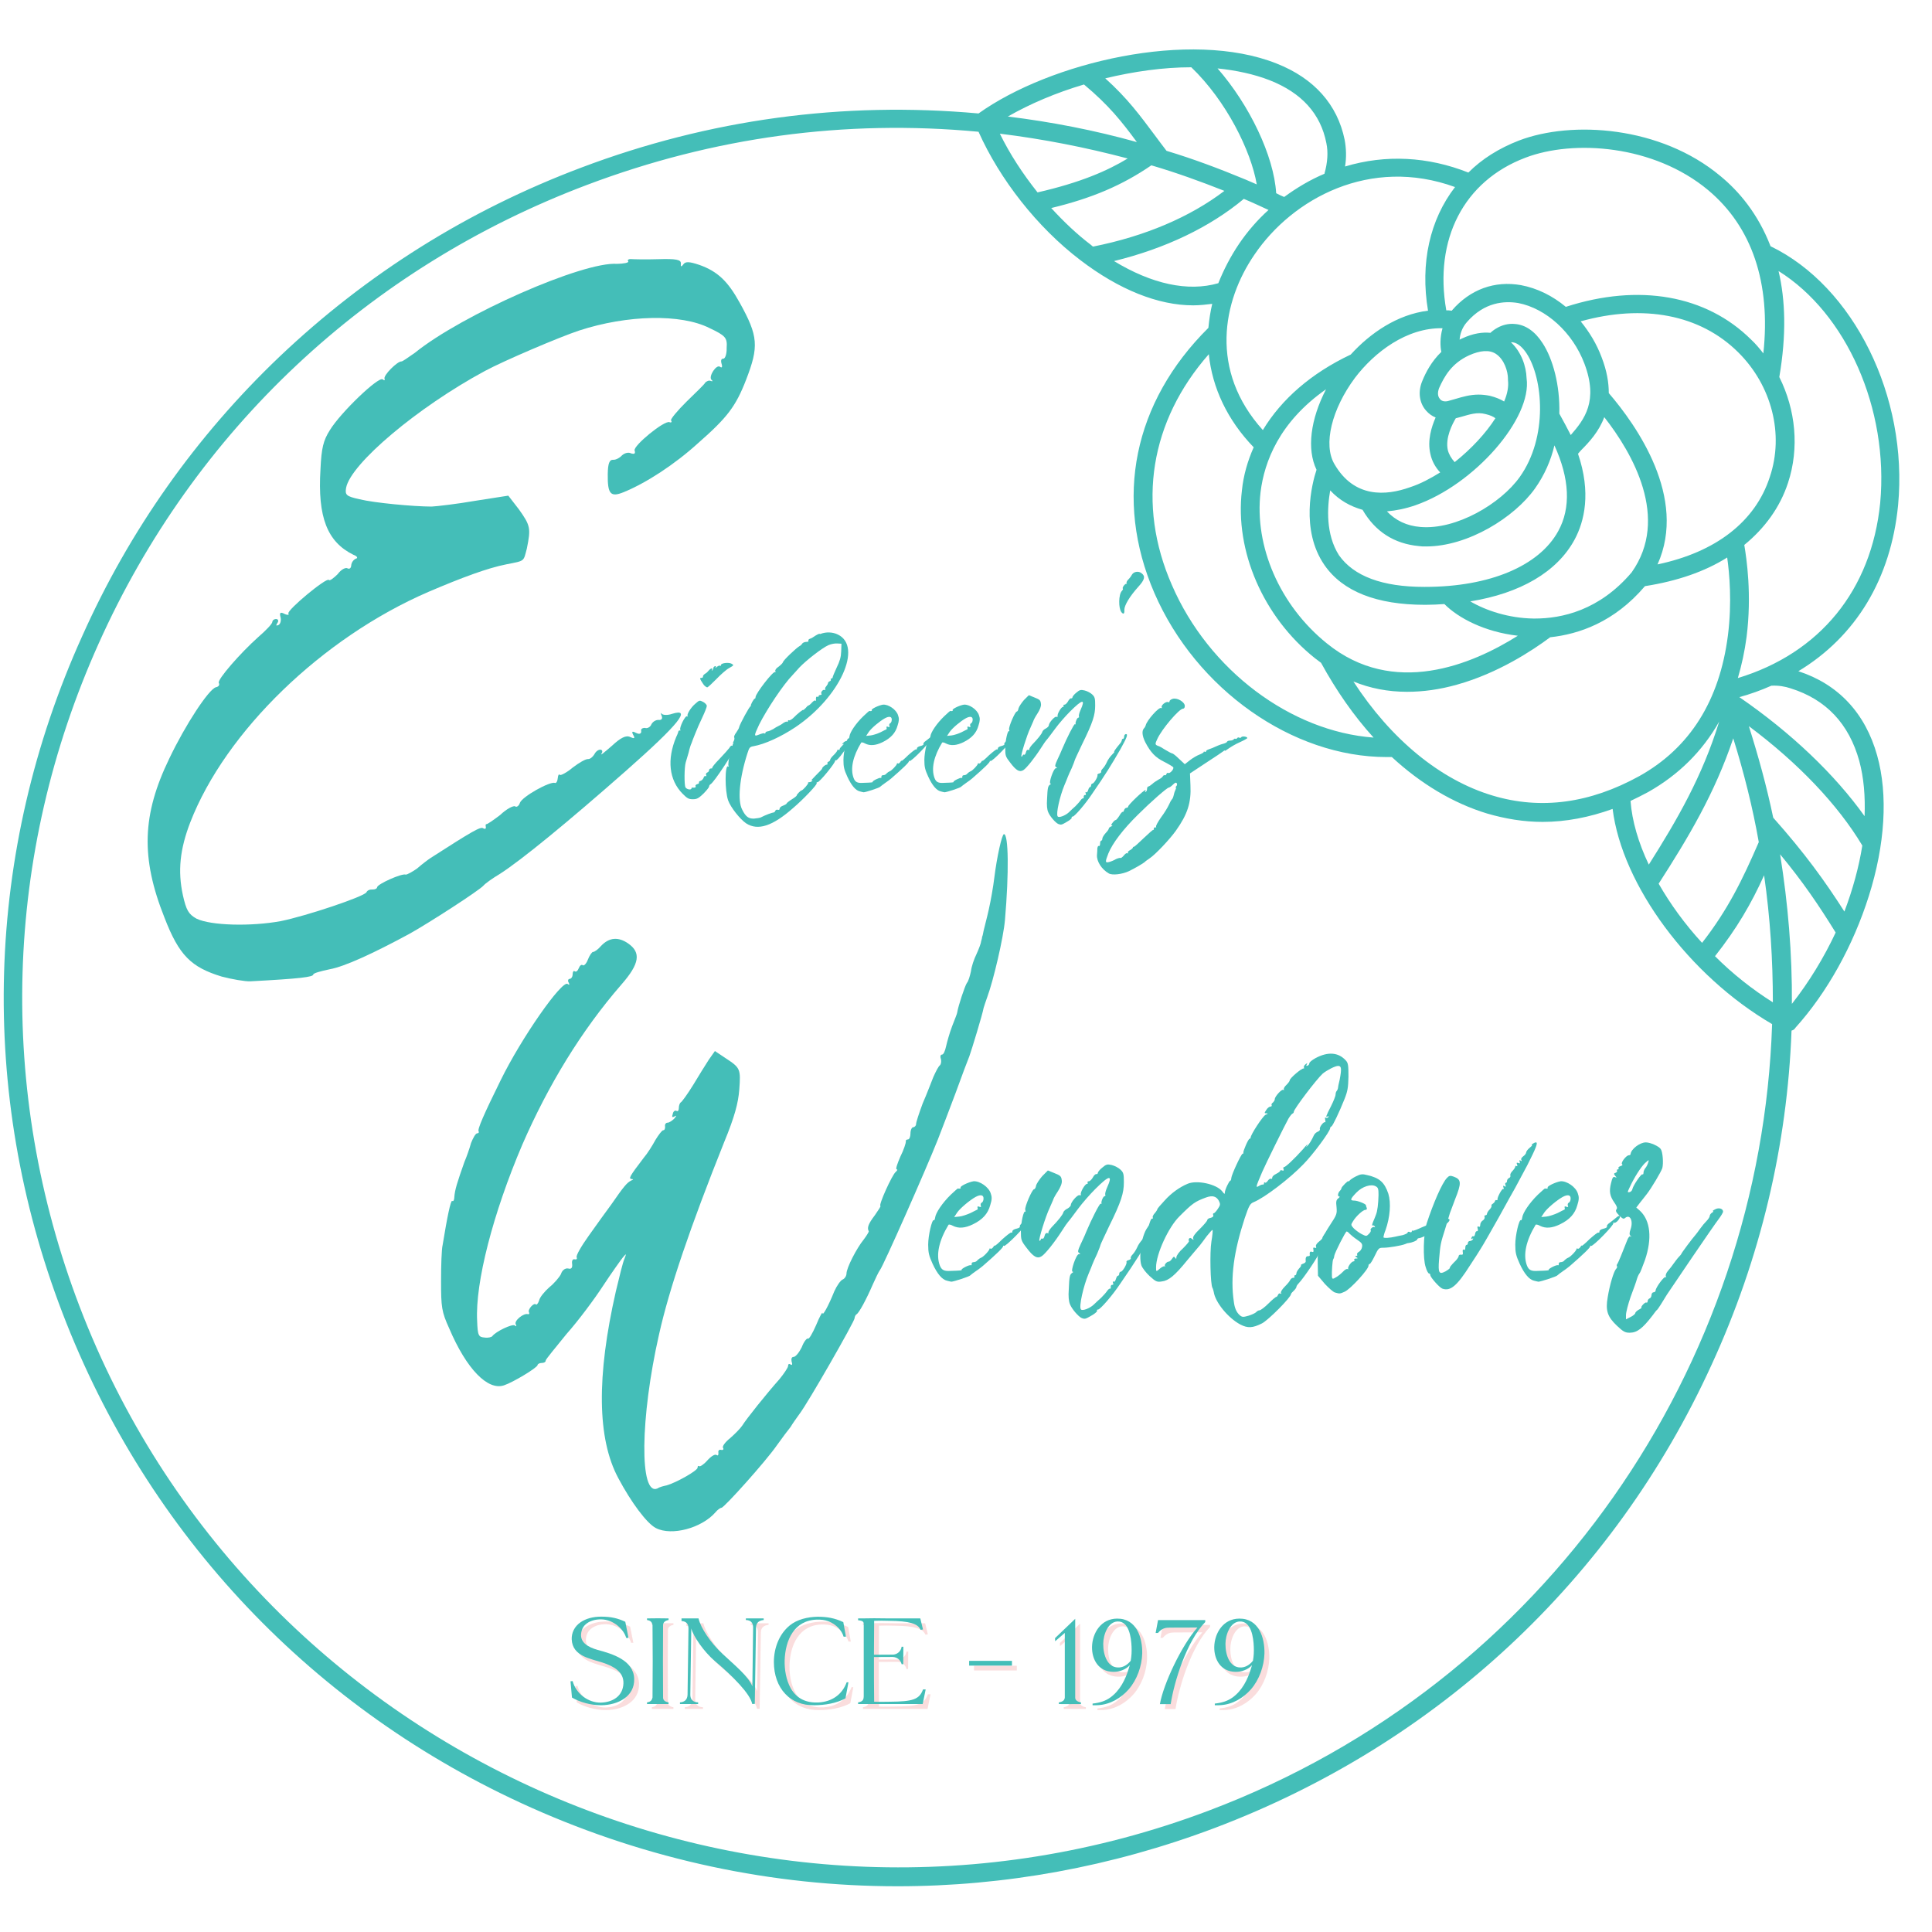 <svg xmlns="http://www.w3.org/2000/svg" xmlns:xlink="http://www.w3.org/1999/xlink" width="200" zoomAndPan="magnify" viewBox="0 0 150 150" height="200" preserveAspectRatio="xMidYMid meet" version="1.0"><defs><g/><clipPath id="20358031ee"><path d="M 0 3.5 L 147.75 3.5 L 147.75 146.75 L 0 146.75 Z M 0 3.5 " clip-rule="nonzero"/></clipPath></defs><g clip-path="url(#20358031ee)"><path fill="#44beb8" d="M 147.367 39.227 C 148.164 30.785 143.91 22.227 137.465 19.117 C 136.492 16.598 135.016 14.852 133.566 13.664 C 128.926 9.785 122.043 9.34 117.934 10.91 C 116.398 11.504 115.066 12.332 114.004 13.398 C 110.871 12.156 107.59 11.977 104.43 12.926 C 104.547 12.215 104.52 11.504 104.398 10.852 C 103.84 8.125 102.035 6.082 99.109 4.93 C 92.402 2.262 81.527 4.84 75.973 8.809 C 65.453 7.859 55.082 9.254 45.121 13.016 C 36.316 16.332 28.457 21.277 21.719 27.676 C 15.219 33.867 10.047 41.184 6.383 49.387 C -1.184 66.121 -1.715 84.812 4.848 101.934 C 11.438 119.141 24.348 132.797 41.25 140.348 C 50.352 144.406 59.988 146.449 69.68 146.449 C 77.984 146.449 86.316 144.941 94.324 141.918 C 111.551 135.402 125.262 122.668 132.887 105.961 C 136.699 97.668 138.766 88.871 139.094 80.016 C 139.211 79.984 139.328 79.926 139.387 79.805 C 141.871 77.051 143.879 73.41 145.09 69.586 C 146.359 65.59 146.598 61.707 145.742 58.656 C 144.824 55.371 142.727 53.121 139.625 52.113 C 144.086 49.418 146.805 44.945 147.367 39.227 Z M 118.438 12.242 C 122.16 10.82 128.395 11.238 132.621 14.762 C 136.02 17.605 137.496 21.961 136.906 27.438 C 136.609 27.055 136.312 26.699 135.961 26.371 C 132.473 22.906 127.242 21.988 121.57 23.824 C 120.535 22.965 119.352 22.375 118.082 22.137 C 116.043 21.781 114.152 22.461 112.734 24.094 C 112.734 24.094 112.734 24.121 112.703 24.121 C 112.555 24.094 112.406 24.094 112.289 24.094 C 111.316 18.582 113.648 14.051 118.438 12.242 Z M 134.156 49.328 C 133.508 54.395 131.203 58.066 127.273 60.258 C 123.461 62.359 119.648 62.895 115.895 61.77 C 111.816 60.555 107.977 57.383 105.078 52.91 C 106.379 53.445 107.77 53.711 109.246 53.711 C 110.488 53.711 111.789 53.535 113.148 53.148 C 116.309 52.262 118.969 50.512 120.355 49.477 C 122.574 49.238 125.32 48.32 127.715 45.508 C 130.199 45.121 132.355 44.383 134.098 43.285 C 134.273 44.5 134.48 46.781 134.156 49.328 Z M 137.645 77.82 C 136.047 76.816 134.512 75.602 133.152 74.238 C 134.836 72.105 135.961 70.18 136.965 67.957 C 137.438 71.246 137.645 74.535 137.645 77.82 Z M 133.477 56.023 C 132.176 60.258 130.227 63.633 128.012 67.129 C 127.211 65.441 126.711 63.754 126.594 62.184 C 127.035 61.977 127.508 61.738 127.953 61.5 C 130.316 60.168 132.176 58.332 133.477 56.023 Z M 134.57 57.324 C 135.398 59.992 136.078 62.688 136.551 65.383 C 135.281 68.312 134.156 70.625 132.148 73.203 C 130.816 71.75 129.695 70.211 128.777 68.609 C 131.082 65.027 133.121 61.621 134.57 57.324 Z M 137.672 63.484 C 137.172 61.086 136.52 58.719 135.781 56.379 C 139.625 59.25 142.695 62.48 144.59 65.648 C 144.32 67.336 143.848 69.055 143.199 70.773 C 141.664 68.375 140.125 66.242 137.672 63.484 Z M 93.852 27.5 C 94.117 30.105 95.297 32.621 97.336 34.727 C 96.863 35.793 96.539 36.918 96.422 38.074 C 95.859 42.781 98.078 47.906 102.094 51.105 C 102.242 51.223 102.422 51.344 102.566 51.461 C 103.75 53.621 105.109 55.578 106.645 57.266 C 100.234 56.793 93.852 52.055 90.984 45.418 C 88.234 39.141 89.301 32.68 93.852 27.5 Z M 97.574 14.316 C 97.277 14.199 96.984 14.051 96.688 13.934 C 94.68 13.102 92.641 12.332 90.57 11.711 C 90.246 11.297 89.949 10.883 89.656 10.496 C 88.504 8.957 87.555 7.652 85.812 6.082 C 88.031 5.551 90.305 5.223 92.492 5.223 C 95.211 7.832 97.129 11.711 97.574 14.316 Z M 88.266 11.031 C 84.984 10.113 81.617 9.461 78.25 9.047 C 79.961 8.066 81.973 7.207 84.16 6.559 C 86.109 8.188 87.082 9.43 88.266 11.031 Z M 87.555 12.305 C 85.992 13.25 83.922 14.168 80.555 14.938 C 79.402 13.488 78.395 11.949 77.629 10.379 C 80.996 10.793 84.305 11.445 87.555 12.305 Z M 89.391 12.836 C 91.309 13.398 93.199 14.082 95.062 14.82 C 92.375 16.863 88.887 18.344 84.867 19.145 C 84.809 19.117 84.777 19.086 84.719 19.027 C 83.625 18.199 82.594 17.219 81.617 16.152 C 84.809 15.383 87.145 14.375 89.391 12.836 Z M 96.57 15.441 C 97.219 15.711 97.84 16.004 98.488 16.301 C 97.633 17.07 96.863 17.961 96.215 18.91 C 95.535 19.914 95.004 20.953 94.59 21.988 C 92.227 22.672 89.418 22.047 86.492 20.27 C 90.48 19.293 93.938 17.637 96.57 15.441 Z M 123.016 28.238 C 124.109 31.141 123.016 32.562 121.953 33.777 C 121.688 33.246 121.391 32.711 121.066 32.117 C 121.125 29.898 120.562 27.855 119.766 26.641 C 119.176 25.723 118.438 25.219 117.637 25.156 C 116.574 25.039 115.805 25.75 115.719 25.84 C 115.125 25.781 114.387 25.867 113.5 26.285 C 113.441 26.312 113.383 26.344 113.324 26.371 C 113.355 25.957 113.5 25.453 113.887 25.012 C 115.246 23.441 116.812 23.352 117.875 23.527 C 120.031 23.945 122.102 25.809 123.016 28.238 Z M 124.555 32.387 C 126.738 35.168 129.664 40.234 126.68 44.441 C 124.168 47.402 121.242 48.023 119.176 48.023 C 119.145 48.023 119.086 48.023 119.059 48.023 C 117.137 47.996 115.363 47.402 114.152 46.691 C 118.023 46.07 120.891 44.41 122.25 41.895 C 123.016 40.473 123.547 38.25 122.516 35.23 C 122.602 35.141 122.66 35.051 122.75 34.961 C 123.371 34.34 124.141 33.512 124.555 32.387 Z M 103.277 38.074 C 103.988 38.844 104.844 39.316 105.789 39.582 C 106.766 41.27 108.242 42.219 110.164 42.398 C 110.34 42.426 110.516 42.426 110.723 42.426 C 113.973 42.426 117.578 40.176 119.176 37.926 C 119.914 36.887 120.418 35.73 120.684 34.578 C 121.863 37.152 121.98 39.434 120.977 41.242 C 119.5 43.938 115.66 45.566 110.637 45.566 C 110.605 45.566 110.605 45.566 110.574 45.566 C 107.324 45.566 105.109 44.738 103.957 43.109 C 102.922 41.48 103.039 39.406 103.277 38.074 Z M 114.062 27.586 C 114.922 27.203 115.629 27.145 116.133 27.469 C 116.812 27.914 117.078 28.859 117.078 29.422 L 117.078 29.512 C 117.137 29.984 117.047 30.551 116.781 31.172 C 116.484 30.992 116.133 30.844 115.66 30.727 C 115.363 30.668 115.066 30.637 114.801 30.637 C 114.121 30.637 113.531 30.816 113.027 30.965 C 112.82 31.023 112.613 31.082 112.406 31.141 C 112.141 31.199 111.906 31.141 111.789 30.965 C 111.609 30.758 111.609 30.461 111.73 30.133 C 112.141 29.215 112.703 28.211 114.062 27.586 Z M 112.406 34.934 C 112.203 33.984 112.762 32.918 113.027 32.473 C 113.176 32.445 113.324 32.387 113.473 32.355 C 114.094 32.18 114.684 31.973 115.332 32.148 C 115.719 32.238 115.953 32.355 116.102 32.473 C 115.363 33.629 114.242 34.844 112.941 35.879 C 112.676 35.586 112.496 35.289 112.406 34.934 Z M 118.523 29.363 C 118.496 28.445 118.113 27.32 117.312 26.578 C 117.371 26.578 117.434 26.578 117.461 26.578 C 117.906 26.641 118.289 27.082 118.523 27.438 C 119.797 29.363 120.211 33.926 117.992 37.035 C 116.516 39.109 113.059 41.152 110.281 40.914 C 109.215 40.828 108.359 40.414 107.68 39.703 C 108.391 39.641 109.129 39.492 109.895 39.227 C 114.477 37.629 118.969 32.473 118.523 29.363 Z M 111.996 25.484 C 111.789 26.223 111.816 26.906 111.906 27.32 C 111.137 28.062 110.695 28.918 110.43 29.57 C 110.074 30.402 110.191 31.289 110.723 31.883 C 110.93 32.117 111.168 32.297 111.461 32.414 C 111.137 33.156 110.812 34.191 111.051 35.23 C 111.168 35.793 111.434 36.266 111.816 36.68 C 111.051 37.152 110.281 37.57 109.453 37.836 C 107.621 38.488 105.141 38.695 103.602 36.027 C 102.715 34.52 103.395 31.762 105.199 29.336 C 106.703 27.352 109.215 25.426 111.996 25.484 Z M 102.215 36.473 C 101.859 37.539 100.941 41.152 102.836 43.879 C 104.254 45.922 106.883 46.957 110.637 46.957 C 110.664 46.957 110.664 46.957 110.695 46.957 C 111.195 46.957 111.668 46.93 112.141 46.898 C 113.234 47.996 115.273 49.062 117.844 49.359 C 114.27 51.609 108.184 54.156 103.012 49.949 C 99.375 47.016 97.367 42.426 97.871 38.191 C 98.164 35.852 99.316 32.77 102.953 30.223 C 101.742 32.562 101.445 34.875 102.215 36.473 Z M 128.691 43.82 C 131.023 38.637 127.066 33.035 124.906 30.52 C 124.906 29.719 124.762 28.801 124.348 27.734 C 123.961 26.699 123.402 25.781 122.723 24.949 C 127.598 23.59 132 24.418 134.953 27.352 C 137.555 29.926 138.531 33.719 137.406 37.035 C 136.285 40.5 133.211 42.871 128.691 43.82 Z M 112.969 14.523 C 111.02 17.043 110.25 20.418 110.871 24.121 C 108.477 24.418 106.379 25.867 104.871 27.527 C 101.801 28.98 99.496 30.992 98.047 33.391 C 93.879 28.773 94.914 23.383 97.398 19.766 C 100.352 15.414 106.379 12.125 112.969 14.523 Z M 102.98 11.117 C 103.129 11.828 103.07 12.629 102.836 13.457 C 102.836 13.457 102.836 13.488 102.836 13.488 C 101.711 13.961 100.676 14.582 99.703 15.293 C 99.496 15.207 99.289 15.117 99.082 15 C 98.902 12.098 97.012 8.156 94.531 5.312 C 95.977 5.461 97.367 5.758 98.578 6.23 C 101.062 7.207 102.539 8.836 102.98 11.117 Z M 93.82 140.586 C 58.805 153.797 19.473 136.23 6.176 101.43 C -0.238 84.633 0.297 66.359 7.652 49.98 C 15.07 33.422 28.547 20.773 45.594 14.348 C 55.406 10.645 65.602 9.254 75.973 10.23 C 77.629 13.934 80.523 17.637 83.863 20.184 C 86.879 22.492 89.922 23.707 92.641 23.707 C 93.141 23.707 93.645 23.648 94.117 23.59 C 93.969 24.211 93.879 24.832 93.82 25.453 C 88 31.23 86.465 38.723 89.625 46.039 C 92.875 53.535 100.352 58.777 107.652 58.777 C 107.797 58.777 107.945 58.777 108.062 58.777 C 110.309 60.852 112.82 62.359 115.453 63.16 C 116.871 63.574 118.316 63.812 119.766 63.812 C 121.57 63.812 123.402 63.457 125.203 62.805 C 125.941 68.73 131.145 75.75 137.586 79.512 C 136.727 105.93 120.148 130.664 93.82 140.586 Z M 139.121 77.941 C 139.152 74.059 138.824 70.18 138.207 66.328 C 139.977 68.461 141.219 70.297 142.52 72.402 C 141.605 74.355 140.449 76.254 139.121 77.941 Z M 139.031 53.445 C 141.781 54.305 143.555 56.199 144.352 59.074 C 144.707 60.375 144.824 61.828 144.766 63.367 C 142.461 60.141 139.094 56.91 135.043 54.125 C 135.902 53.891 136.727 53.594 137.527 53.238 C 138.086 53.207 138.59 53.297 139.031 53.445 Z M 134.926 52.645 C 135.223 51.637 135.457 50.57 135.605 49.445 C 136.02 46.16 135.605 43.375 135.426 42.309 C 137.023 41.004 138.207 39.375 138.824 37.48 C 139.711 34.785 139.418 31.824 138.145 29.273 C 138.707 25.988 138.617 23.293 138.086 21.043 C 143.348 24.328 146.656 31.734 145.977 39.051 C 145.297 45.832 141.277 50.719 134.926 52.645 Z M 134.926 52.645 " fill-opacity="1" fill-rule="nonzero"/></g><g fill="#44beb8" fill-opacity="1"><g transform="translate(10.737, 65.041)"><g><path d="M 2.031 6.199 C 3.16 9.129 4.09 10.051 6.48 10.781 C 7.266 10.988 8.301 11.168 8.703 11.148 C 12.613 10.941 13.574 10.812 13.586 10.617 C 13.594 10.516 14.156 10.359 14.867 10.211 C 16.031 10 18.258 8.969 21.016 7.48 C 22.527 6.645 26.469 4.094 26.797 3.719 C 26.961 3.531 27.539 3.125 28.062 2.816 C 29.742 1.742 33.363 -1.23 37.859 -5.191 C 42.031 -8.871 42.973 -10.098 41.438 -9.617 C 41.082 -9.492 40.734 -9.52 40.641 -9.625 C 40.547 -9.734 40.547 -9.684 40.629 -9.477 C 40.715 -9.27 40.652 -9.125 40.406 -9.145 C 40.207 -9.16 39.945 -9.027 39.828 -8.789 C 39.762 -8.594 39.504 -8.461 39.359 -8.523 C 39.16 -8.539 39.004 -8.449 39.043 -8.297 C 39.078 -8.094 38.922 -8.008 38.68 -8.125 C 38.344 -8.301 38.289 -8.254 38.418 -7.996 C 38.598 -7.684 38.496 -7.688 38.207 -7.812 C 37.871 -7.984 37.453 -7.77 36.754 -7.121 C 36.168 -6.617 35.848 -6.34 35.961 -6.531 C 36.07 -6.672 36.035 -6.824 35.883 -6.836 C 35.734 -6.848 35.527 -6.715 35.406 -6.473 C 35.293 -6.281 35.078 -6.098 34.93 -6.109 C 34.73 -6.125 34.207 -5.812 33.73 -5.449 C 33.25 -5.039 32.785 -4.824 32.738 -4.875 C 32.648 -4.984 32.586 -4.836 32.57 -4.641 C 32.551 -4.391 32.438 -4.199 32.344 -4.258 C 31.953 -4.387 29.816 -3.199 29.629 -2.711 C 29.559 -2.469 29.352 -2.332 29.258 -2.441 C 29.113 -2.5 28.594 -2.242 28.109 -1.777 C 27.578 -1.367 27.105 -1.055 27.055 -1.059 C 26.957 -1.066 26.949 -0.965 26.988 -0.812 C 26.977 -0.664 26.926 -0.668 26.781 -0.73 C 26.594 -0.895 25.914 -0.496 22.711 1.562 C 22.504 1.695 22.023 2.059 21.652 2.383 C 21.281 2.652 20.863 2.871 20.766 2.863 C 20.477 2.742 18.562 3.598 18.543 3.844 C 18.535 3.945 18.379 4.031 18.18 4.02 C 17.98 4.004 17.777 4.086 17.715 4.234 C 17.539 4.57 13.031 6.078 11.051 6.477 C 8.723 6.902 5.629 6.82 4.523 6.285 C 3.898 5.938 3.723 5.625 3.461 4.457 C 3.055 2.578 3.23 0.895 4.035 -1.195 C 6.766 -8.234 14.258 -15.512 22.52 -19.086 C 25.102 -20.188 27.105 -20.938 28.578 -21.227 C 30.047 -21.516 29.891 -21.426 30.168 -22.453 C 30.484 -24.027 30.453 -24.23 29.547 -25.5 L 28.727 -26.559 L 26.148 -26.156 C 24.734 -25.91 23.172 -25.73 22.77 -25.711 C 21.371 -25.715 18.344 -25.992 17.168 -26.281 C 16.137 -26.508 16.043 -26.617 16.133 -27.16 C 16.477 -29.031 21.703 -33.434 26.91 -36.238 C 28.367 -37.027 32.754 -38.895 34.242 -39.383 C 37.98 -40.598 42.133 -40.688 44.348 -39.57 C 45.602 -38.977 45.738 -38.816 45.68 -38.02 C 45.695 -37.57 45.566 -37.18 45.414 -37.191 C 45.266 -37.203 45.207 -37.059 45.285 -36.801 C 45.367 -36.547 45.309 -36.449 45.168 -36.562 C 44.887 -36.781 44.266 -35.828 44.492 -35.562 C 44.637 -35.453 44.582 -35.406 44.438 -35.469 C 44.293 -35.527 44.137 -35.441 44.027 -35.348 C 43.969 -35.203 43.27 -34.555 42.566 -33.859 C 41.863 -33.164 41.316 -32.504 41.359 -32.402 C 41.449 -32.297 41.395 -32.199 41.246 -32.262 C 40.859 -32.438 38.41 -30.426 38.535 -30.066 C 38.613 -29.812 38.512 -29.77 38.266 -29.836 C 38.074 -29.953 37.77 -29.875 37.559 -29.691 C 37.395 -29.504 37.078 -29.328 36.883 -29.344 C 36.582 -29.363 36.461 -29.074 36.449 -28.227 C 36.43 -26.68 36.66 -26.41 37.691 -26.832 C 39.445 -27.551 41.648 -28.984 43.473 -30.645 C 45.723 -32.621 46.383 -33.473 47.191 -35.559 C 48.184 -38.133 48.145 -38.934 46.691 -41.543 C 45.77 -43.211 44.977 -43.969 43.566 -44.473 C 42.785 -44.734 42.488 -44.754 42.32 -44.52 C 42.152 -44.281 42.109 -44.336 42.125 -44.582 C 42.148 -44.883 41.754 -44.961 40.352 -44.918 C 39.402 -44.887 38.453 -44.91 38.254 -44.926 C 38.059 -44.941 37.949 -44.848 38.043 -44.742 C 38.082 -44.637 37.68 -44.57 37.18 -44.555 C 34.547 -44.754 25.141 -40.617 21.473 -37.648 C 20.945 -37.289 20.52 -36.969 20.422 -36.977 C 20.125 -37 18.992 -35.887 19.121 -35.625 C 19.164 -35.523 19.109 -35.477 18.969 -35.59 C 18.637 -35.812 15.727 -33.035 14.875 -31.648 C 14.363 -30.84 14.219 -30.25 14.145 -28.609 C 13.914 -24.879 14.672 -22.973 16.691 -21.973 C 17.031 -21.848 17.07 -21.691 16.867 -21.66 C 16.711 -21.57 16.547 -21.383 16.531 -21.133 C 16.516 -20.938 16.406 -20.844 16.262 -20.906 C 16.121 -21.016 15.758 -20.844 15.48 -20.465 C 15.156 -20.141 14.84 -19.914 14.797 -20.016 C 14.613 -20.23 11.523 -17.664 11.652 -17.406 C 11.746 -17.301 11.594 -17.262 11.352 -17.379 C 11.016 -17.555 10.957 -17.457 11.035 -17.152 C 11.113 -16.898 11.043 -16.602 10.887 -16.516 C 10.68 -16.43 10.684 -16.48 10.797 -16.672 C 10.91 -16.812 10.871 -16.965 10.723 -16.977 C 10.57 -16.988 10.414 -16.898 10.406 -16.75 C 10.395 -16.602 9.906 -16.09 9.316 -15.582 C 7.926 -14.34 6.121 -12.277 6.25 -12.02 C 6.34 -11.863 6.23 -11.719 6.027 -11.684 C 5.465 -11.527 3.656 -8.766 2.414 -6.164 C 0.285 -1.777 0.184 1.562 2.031 6.199 Z M 2.031 6.199 "/></g></g></g><g fill="#44beb8" fill-opacity="1"><g transform="translate(52.415, 61.775)"><g><path d="M 2.25 -8.57 C 2.34 -8.48 2.441 -8.41 2.496 -8.41 C 2.547 -8.41 2.863 -8.707 3.211 -9.059 C 3.543 -9.406 3.996 -9.809 4.207 -9.914 C 4.574 -10.121 4.574 -10.141 4.379 -10.246 C 4.152 -10.367 3.559 -10.297 3.559 -10.141 C 3.559 -10.086 3.527 -10.051 3.492 -10.086 C 3.457 -10.121 3.352 -10.086 3.246 -10 C 3.141 -9.914 3.105 -9.895 3.141 -9.965 C 3.195 -10.051 3.176 -10.07 3.09 -10.051 C 3.02 -10.02 2.969 -9.965 2.969 -9.895 C 2.969 -9.844 2.934 -9.773 2.879 -9.723 C 2.828 -9.688 2.828 -9.703 2.863 -9.773 C 2.969 -9.949 2.758 -9.895 2.617 -9.723 C 2.547 -9.633 2.426 -9.512 2.32 -9.461 C 2.215 -9.391 2.148 -9.301 2.164 -9.25 C 2.18 -9.199 2.129 -9.145 2.043 -9.145 C 1.918 -9.145 1.918 -9.109 2.008 -8.938 C 2.078 -8.832 2.18 -8.656 2.25 -8.57 Z M 4.801 -4.379 C 4.625 -4.207 4.469 -4.016 4.469 -3.945 C 4.469 -3.875 4.449 -3.84 4.414 -3.875 C 4.379 -3.91 4.277 -3.84 4.207 -3.699 C 4.117 -3.578 3.77 -3.195 3.438 -2.844 C 3.105 -2.512 2.863 -2.199 2.879 -2.164 C 2.914 -2.129 2.879 -2.113 2.793 -2.113 C 2.707 -2.113 2.637 -2.043 2.637 -1.973 C 2.637 -1.902 2.582 -1.832 2.496 -1.797 C 2.41 -1.762 2.375 -1.676 2.41 -1.59 C 2.441 -1.52 2.426 -1.484 2.355 -1.52 C 2.305 -1.555 2.234 -1.484 2.215 -1.395 C 2.18 -1.293 2.078 -1.188 1.988 -1.152 C 1.887 -1.133 1.832 -1.066 1.852 -1.031 C 1.887 -0.977 1.816 -0.906 1.711 -0.891 C 1.605 -0.855 1.555 -0.785 1.59 -0.734 C 1.641 -0.645 1.52 -0.594 1.344 -0.629 C 1.309 -0.629 1.273 -0.609 1.273 -0.574 C 1.273 -0.418 0.906 -0.473 0.805 -0.645 C 0.699 -0.855 0.715 -2.199 0.82 -2.566 C 0.855 -2.688 0.961 -3.035 1.047 -3.332 C 1.117 -3.648 1.223 -3.98 1.273 -4.066 C 1.309 -4.172 1.43 -4.504 1.555 -4.801 C 1.676 -5.113 1.918 -5.672 2.113 -6.074 C 2.305 -6.477 2.461 -6.875 2.461 -6.965 C 2.461 -7.051 2.34 -7.191 2.18 -7.277 C 1.902 -7.418 1.887 -7.418 1.59 -7.156 C 1.238 -6.875 0.871 -6.281 0.977 -6.18 C 1.012 -6.125 0.996 -6.125 0.926 -6.16 C 0.785 -6.246 0.312 -5.27 0.402 -5.113 C 0.438 -5.062 0.418 -5.043 0.367 -5.062 C 0.312 -5.062 0.277 -5.043 0.262 -5.008 C 0.262 -4.973 0.191 -4.766 0.086 -4.555 C -0.645 -2.809 -0.473 -1.223 0.574 -0.156 C 0.941 0.211 1.047 0.277 1.379 0.277 C 1.691 0.277 1.816 0.211 2.199 -0.156 C 2.441 -0.402 2.637 -0.645 2.637 -0.699 C 2.637 -0.77 2.688 -0.855 2.758 -0.891 C 2.898 -0.977 3.297 -1.52 3.84 -2.34 C 5.078 -4.242 5.461 -5.043 4.801 -4.379 Z M 4.801 -4.379 "/></g></g></g><g fill="#44beb8" fill-opacity="1"><g transform="translate(57.021, 61.775)"><g><path d="M 6.598 -12.566 C 6.543 -12.566 6.406 -12.496 6.266 -12.41 C 6.125 -12.305 5.953 -12.199 5.863 -12.184 C 5.758 -12.148 5.723 -12.078 5.742 -12.023 C 5.777 -11.973 5.707 -11.938 5.566 -11.938 C 5.445 -11.938 5.305 -11.867 5.27 -11.816 C 5.234 -11.746 5.133 -11.641 5.043 -11.605 C 4.781 -11.449 3.789 -10.508 3.77 -10.367 C 3.754 -10.297 3.594 -10.141 3.438 -10.02 C 3.246 -9.895 3.141 -9.758 3.176 -9.668 C 3.211 -9.598 3.195 -9.562 3.16 -9.598 C 3 -9.688 1.656 -7.941 1.641 -7.66 C 1.641 -7.594 1.625 -7.539 1.59 -7.539 C 1.5 -7.539 1.223 -7.016 1.273 -6.965 C 1.293 -6.93 1.293 -6.91 1.258 -6.945 C 1.188 -6.98 0.418 -5.551 0.367 -5.324 C 0.367 -5.254 0.262 -5.078 0.141 -4.902 C 0.016 -4.746 -0.051 -4.574 -0.016 -4.52 C 0.016 -4.469 0 -4.344 -0.051 -4.242 C -0.141 -4.102 -0.121 -4.066 -0.051 -4.066 C 0.016 -4.066 0 -4.016 -0.086 -3.945 C -0.176 -3.891 -0.262 -3.719 -0.297 -3.559 C -0.453 -2.793 -0.508 -2.375 -0.453 -2.305 C -0.418 -2.25 -0.438 -2.234 -0.488 -2.27 C -0.75 -2.426 -0.75 -0.367 -0.488 0.367 C -0.297 0.906 0.438 1.832 0.906 2.148 C 1.816 2.738 2.949 2.375 4.555 0.961 C 5.375 0.262 6.441 -0.871 6.387 -0.961 C 6.352 -1.012 6.387 -1.047 6.457 -1.047 C 6.613 -1.047 7.871 -2.582 7.82 -2.723 C 7.82 -2.758 7.836 -2.773 7.887 -2.738 C 7.922 -2.723 8.168 -2.969 8.41 -3.316 C 8.656 -3.648 8.969 -4.066 9.109 -4.242 C 9.25 -4.414 9.406 -4.609 9.461 -4.676 C 9.633 -4.887 9.758 -5.254 9.688 -5.324 C 9.652 -5.359 9.598 -5.34 9.582 -5.289 C 9.547 -5.234 9.371 -5.008 9.18 -4.781 C 8.969 -4.555 8.812 -4.344 8.812 -4.312 C 8.812 -4.277 8.762 -4.242 8.691 -4.242 C 8.621 -4.242 8.5 -4.172 8.43 -4.082 C 8.324 -3.961 8.324 -3.945 8.445 -4.016 C 8.516 -4.051 8.5 -3.996 8.379 -3.891 C 8.273 -3.789 8.168 -3.664 8.168 -3.613 C 8.168 -3.543 8.133 -3.527 8.082 -3.559 C 8.027 -3.594 7.992 -3.578 7.992 -3.527 C 7.992 -3.473 7.871 -3.316 7.715 -3.16 C 7.559 -3.02 7.434 -2.844 7.434 -2.793 C 7.434 -2.723 7.383 -2.672 7.297 -2.637 C 7.227 -2.602 7.191 -2.547 7.227 -2.496 C 7.242 -2.461 7.227 -2.41 7.172 -2.41 C 7.051 -2.41 6.805 -2.199 6.805 -2.094 C 6.805 -2.059 6.578 -1.832 6.316 -1.57 C 6.055 -1.309 5.898 -1.133 5.969 -1.168 C 6.055 -1.238 6.074 -1.223 6.039 -1.152 C 6.004 -1.098 5.898 -1.047 5.812 -1.047 C 5.742 -1.047 5.691 -1.031 5.723 -0.996 C 5.777 -0.941 5.305 -0.402 5.199 -0.402 C 5.133 -0.402 4.801 -0.051 4.836 -0.016 C 4.852 0 4.695 0.141 4.469 0.277 C 4.242 0.418 4.051 0.574 4.051 0.609 C 4.051 0.645 3.926 0.715 3.789 0.77 C 3.629 0.82 3.508 0.926 3.508 1.012 C 3.508 1.098 3.457 1.117 3.367 1.098 C 3.297 1.066 3.211 1.098 3.176 1.168 C 3.16 1.238 3.09 1.309 3.02 1.309 C 2.934 1.309 2.41 1.5 2.043 1.691 C 1.973 1.727 1.727 1.762 1.52 1.781 C 1.098 1.797 0.871 1.625 0.609 1.098 C 0.227 0.402 0.383 -1.344 1.012 -3.297 C 1.152 -3.734 1.188 -3.789 1.484 -3.84 C 2.355 -3.996 3.594 -4.555 4.746 -5.324 C 8.184 -7.645 9.984 -11.57 8.027 -12.512 C 7.625 -12.707 7.121 -12.723 6.703 -12.566 C 6.684 -12.547 6.633 -12.547 6.598 -12.566 Z M 7.992 -11.816 L 8.309 -11.797 L 8.289 -11.203 C 8.273 -10.75 8.184 -10.453 7.941 -9.949 C 7.766 -9.582 7.625 -9.23 7.625 -9.18 C 7.625 -9.129 7.574 -9.094 7.523 -9.094 C 7.469 -9.094 7.453 -9.059 7.488 -9.004 C 7.504 -8.969 7.469 -8.902 7.398 -8.883 C 7.312 -8.848 7.262 -8.777 7.262 -8.727 C 7.262 -8.676 7.191 -8.57 7.121 -8.48 C 7.051 -8.41 7.016 -8.309 7.051 -8.254 C 7.066 -8.203 7.066 -8.184 7.016 -8.203 C 6.895 -8.289 6.668 -8.027 6.754 -7.906 C 6.789 -7.855 6.754 -7.82 6.668 -7.82 C 6.598 -7.82 6.527 -7.766 6.527 -7.715 C 6.527 -7.66 6.492 -7.645 6.441 -7.68 C 6.352 -7.73 6.301 -7.594 6.336 -7.398 C 6.352 -7.348 6.336 -7.348 6.281 -7.383 C 6.246 -7.418 6.125 -7.348 6.02 -7.227 C 5.898 -7.086 5.777 -7 5.742 -7 C 5.707 -7 5.602 -6.895 5.516 -6.789 C 5.41 -6.684 5.34 -6.633 5.34 -6.648 C 5.34 -6.719 4.938 -6.406 4.539 -6.004 C 4.414 -5.898 4.277 -5.828 4.242 -5.848 C 4.188 -5.883 4.152 -5.848 4.152 -5.793 C 4.152 -5.723 4.117 -5.707 4.082 -5.742 C 4.051 -5.777 3.926 -5.723 3.789 -5.637 C 3.664 -5.531 3.492 -5.445 3.422 -5.41 C 3.332 -5.375 3.16 -5.27 3 -5.164 C 2.844 -5.078 2.652 -4.992 2.566 -4.992 C 2.477 -4.973 2.41 -4.938 2.41 -4.887 C 2.41 -4.836 2.375 -4.801 2.32 -4.836 C 2.285 -4.871 2.094 -4.816 1.918 -4.746 C 1.5 -4.574 1.5 -4.625 1.918 -5.516 C 2.512 -6.703 3.789 -8.621 4.52 -9.371 C 4.59 -9.461 4.836 -9.703 5.043 -9.949 C 5.551 -10.488 6.824 -11.484 7.312 -11.691 C 7.523 -11.781 7.82 -11.832 7.992 -11.816 Z M 7.992 -11.816 "/></g></g></g><g fill="#44beb8" fill-opacity="1"><g transform="translate(65.833, 61.775)"><g><path d="M 0.926 -0.332 C 1.031 -0.297 1.152 -0.277 1.223 -0.262 C 1.359 -0.262 2.461 -0.609 2.512 -0.699 C 2.547 -0.734 2.707 -0.855 2.879 -0.977 C 3.07 -1.098 3.262 -1.258 3.352 -1.328 C 4.277 -2.129 4.766 -2.602 4.73 -2.672 C 4.73 -2.707 4.746 -2.723 4.781 -2.688 C 4.902 -2.617 6.387 -4.137 6.301 -4.242 C 6.266 -4.277 6.281 -4.293 6.336 -4.258 C 6.387 -4.223 6.527 -4.293 6.633 -4.434 C 6.859 -4.73 6.738 -4.836 6.477 -4.59 C 6.371 -4.504 6.18 -4.344 6.055 -4.258 C 5.918 -4.172 5.828 -4.051 5.863 -3.996 C 5.898 -3.961 5.793 -3.891 5.637 -3.855 C 5.48 -3.82 5.359 -3.754 5.359 -3.664 C 5.359 -3.594 5.324 -3.559 5.289 -3.594 C 5.234 -3.613 4.973 -3.402 4.676 -3.141 C 4.398 -2.863 4.172 -2.672 4.172 -2.707 C 4.172 -2.738 4.117 -2.707 4.066 -2.617 C 4.016 -2.531 3.926 -2.477 3.891 -2.496 C 3.84 -2.531 3.805 -2.531 3.805 -2.477 C 3.789 -2.355 3.367 -1.918 3.23 -1.887 C 3.176 -1.867 3.07 -1.797 3 -1.727 C 2.949 -1.641 2.828 -1.59 2.738 -1.59 C 2.637 -1.59 2.582 -1.535 2.602 -1.465 C 2.602 -1.395 2.582 -1.359 2.547 -1.379 C 2.461 -1.43 1.867 -1.133 1.918 -1.066 C 1.953 -1.031 1.816 -1.012 1.203 -0.996 C 0.734 -0.961 0.559 -1.047 0.438 -1.379 C 0.176 -2.094 0.383 -3.055 1.031 -4.117 C 1.047 -4.152 1.188 -4.137 1.328 -4.051 C 1.711 -3.855 2.148 -3.891 2.688 -4.152 C 3.332 -4.469 3.699 -4.871 3.855 -5.445 C 3.98 -5.828 3.98 -6.004 3.891 -6.246 C 3.754 -6.684 3.141 -7.102 2.723 -7.066 C 2.391 -7.016 1.762 -6.719 1.852 -6.633 C 1.902 -6.578 1.746 -6.543 1.676 -6.578 C 1.656 -6.598 1.449 -6.406 1.188 -6.16 C 0.609 -5.602 0.156 -4.922 0.121 -4.609 C 0.105 -4.484 0.07 -4.398 0.035 -4.434 C -0.086 -4.504 -0.348 -3.402 -0.348 -2.773 C -0.348 -2.234 -0.297 -2.023 -0.051 -1.484 C 0.262 -0.805 0.594 -0.402 0.926 -0.332 Z M 1.625 -4.957 C 1.832 -5.254 2.477 -5.793 2.863 -6.004 C 3.211 -6.195 3.422 -6.145 3.402 -5.883 C 3.402 -5.758 3.332 -5.637 3.281 -5.621 C 3.211 -5.586 3.195 -5.516 3.211 -5.426 C 3.262 -5.324 3.23 -5.305 3.125 -5.34 C 3.02 -5.395 2.969 -5.359 3 -5.27 C 3.02 -5.199 3 -5.148 2.984 -5.148 C 2.949 -5.133 2.758 -5.043 2.531 -4.922 C 2.305 -4.816 1.953 -4.695 1.762 -4.676 L 1.414 -4.641 Z M 1.625 -4.957 "/></g></g></g><g fill="#44beb8" fill-opacity="1"><g transform="translate(72.115, 61.775)"><g><path d="M 0.926 -0.332 C 1.031 -0.297 1.152 -0.277 1.223 -0.262 C 1.359 -0.262 2.461 -0.609 2.512 -0.699 C 2.547 -0.734 2.707 -0.855 2.879 -0.977 C 3.07 -1.098 3.262 -1.258 3.352 -1.328 C 4.277 -2.129 4.766 -2.602 4.73 -2.672 C 4.73 -2.707 4.746 -2.723 4.781 -2.688 C 4.902 -2.617 6.387 -4.137 6.301 -4.242 C 6.266 -4.277 6.281 -4.293 6.336 -4.258 C 6.387 -4.223 6.527 -4.293 6.633 -4.434 C 6.859 -4.73 6.738 -4.836 6.477 -4.59 C 6.371 -4.504 6.18 -4.344 6.055 -4.258 C 5.918 -4.172 5.828 -4.051 5.863 -3.996 C 5.898 -3.961 5.793 -3.891 5.637 -3.855 C 5.48 -3.82 5.359 -3.754 5.359 -3.664 C 5.359 -3.594 5.324 -3.559 5.289 -3.594 C 5.234 -3.613 4.973 -3.402 4.676 -3.141 C 4.398 -2.863 4.172 -2.672 4.172 -2.707 C 4.172 -2.738 4.117 -2.707 4.066 -2.617 C 4.016 -2.531 3.926 -2.477 3.891 -2.496 C 3.84 -2.531 3.805 -2.531 3.805 -2.477 C 3.789 -2.355 3.367 -1.918 3.23 -1.887 C 3.176 -1.867 3.07 -1.797 3 -1.727 C 2.949 -1.641 2.828 -1.59 2.738 -1.59 C 2.637 -1.59 2.582 -1.535 2.602 -1.465 C 2.602 -1.395 2.582 -1.359 2.547 -1.379 C 2.461 -1.43 1.867 -1.133 1.918 -1.066 C 1.953 -1.031 1.816 -1.012 1.203 -0.996 C 0.734 -0.961 0.559 -1.047 0.438 -1.379 C 0.176 -2.094 0.383 -3.055 1.031 -4.117 C 1.047 -4.152 1.188 -4.137 1.328 -4.051 C 1.711 -3.855 2.148 -3.891 2.688 -4.152 C 3.332 -4.469 3.699 -4.871 3.855 -5.445 C 3.98 -5.828 3.98 -6.004 3.891 -6.246 C 3.754 -6.684 3.141 -7.102 2.723 -7.066 C 2.391 -7.016 1.762 -6.719 1.852 -6.633 C 1.902 -6.578 1.746 -6.543 1.676 -6.578 C 1.656 -6.598 1.449 -6.406 1.188 -6.16 C 0.609 -5.602 0.156 -4.922 0.121 -4.609 C 0.105 -4.484 0.07 -4.398 0.035 -4.434 C -0.086 -4.504 -0.348 -3.402 -0.348 -2.773 C -0.348 -2.234 -0.297 -2.023 -0.051 -1.484 C 0.262 -0.805 0.594 -0.402 0.926 -0.332 Z M 1.625 -4.957 C 1.832 -5.254 2.477 -5.793 2.863 -6.004 C 3.211 -6.195 3.422 -6.145 3.402 -5.883 C 3.402 -5.758 3.332 -5.637 3.281 -5.621 C 3.211 -5.586 3.195 -5.516 3.211 -5.426 C 3.262 -5.324 3.23 -5.305 3.125 -5.34 C 3.02 -5.395 2.969 -5.359 3 -5.27 C 3.02 -5.199 3 -5.148 2.984 -5.148 C 2.949 -5.133 2.758 -5.043 2.531 -4.922 C 2.305 -4.816 1.953 -4.695 1.762 -4.676 L 1.414 -4.641 Z M 1.625 -4.957 "/></g></g></g><g fill="#44beb8" fill-opacity="1"><g transform="translate(78.396, 61.775)"><g><path d="M 2.809 -5.219 C 2.688 -5.164 2.547 -5.043 2.531 -4.957 C 2.477 -4.781 2.199 -4.434 1.727 -3.945 C 1.59 -3.789 1.5 -3.629 1.52 -3.594 C 1.555 -3.543 1.52 -3.527 1.449 -3.559 C 1.359 -3.578 1.293 -3.527 1.258 -3.367 C 1.223 -3.23 1.168 -3.16 1.117 -3.176 C 1.066 -3.211 1.012 -3.176 0.996 -3.105 C 0.977 -3.055 0.926 -3.02 0.906 -3.035 C 0.836 -3.105 1.328 -4.695 1.605 -5.27 C 1.727 -5.566 1.852 -5.812 1.852 -5.848 C 1.852 -5.863 1.973 -6.109 2.148 -6.371 C 2.34 -6.668 2.441 -6.93 2.426 -7.102 C 2.391 -7.418 2.355 -7.453 1.867 -7.645 L 1.484 -7.801 L 1.098 -7.418 C 0.906 -7.191 0.715 -6.91 0.68 -6.773 C 0.664 -6.633 0.594 -6.527 0.543 -6.527 C 0.418 -6.527 -0.105 -5.324 -0.051 -5.133 C -0.016 -5.027 -0.016 -4.973 -0.051 -5.008 C -0.156 -5.113 -0.348 -4.277 -0.348 -3.684 C -0.348 -3.105 -0.332 -3.035 0.035 -2.566 C 0.508 -1.938 0.77 -1.797 1.066 -1.988 C 1.309 -2.148 1.938 -2.934 2.426 -3.699 C 2.602 -3.98 2.809 -4.277 2.863 -4.328 C 2.934 -4.398 3.23 -4.801 3.527 -5.199 C 3.82 -5.602 4.344 -6.195 4.676 -6.527 C 5.656 -7.504 5.898 -7.539 5.496 -6.648 C 5.395 -6.422 5.34 -6.195 5.375 -6.145 C 5.395 -6.109 5.375 -6.055 5.324 -6.055 C 5.234 -6.055 5.078 -5.707 5.113 -5.566 C 5.133 -5.531 5.113 -5.516 5.062 -5.551 C 4.992 -5.586 4.434 -4.484 4.066 -3.613 C 3.996 -3.422 3.82 -3.055 3.699 -2.793 C 3.508 -2.375 3.492 -2.285 3.594 -2.215 C 3.699 -2.148 3.699 -2.129 3.578 -2.129 C 3.402 -2.129 3 -0.941 3.16 -0.941 C 3.211 -0.941 3.211 -0.906 3.125 -0.855 C 2.969 -0.75 2.934 -0.609 2.898 0.262 C 2.863 0.734 2.898 1.082 2.984 1.273 C 3.105 1.59 3.559 2.113 3.77 2.199 C 3.996 2.285 4.031 2.27 4.449 2.023 C 4.676 1.902 4.836 1.746 4.816 1.711 C 4.781 1.656 4.816 1.625 4.887 1.625 C 5.027 1.625 5.863 0.664 6.406 -0.156 C 7.453 -1.676 7.871 -2.355 8.586 -3.594 C 9.094 -4.504 9.199 -4.781 9.023 -4.781 C 8.953 -4.781 8.883 -4.695 8.883 -4.609 C 8.883 -4.504 8.848 -4.414 8.797 -4.414 C 8.742 -4.414 8.707 -4.379 8.707 -4.328 C 8.707 -4.277 8.656 -4.172 8.621 -4.117 C 8.168 -3.578 8.062 -3.402 8.117 -3.402 C 8.148 -3.402 8.062 -3.297 7.922 -3.16 C 7.785 -3.02 7.609 -2.773 7.539 -2.602 C 7.469 -2.441 7.328 -2.215 7.242 -2.129 C 7.137 -2.023 7.066 -1.902 7.102 -1.867 C 7.121 -1.816 7.066 -1.762 6.965 -1.727 C 6.859 -1.711 6.789 -1.641 6.805 -1.605 C 6.875 -1.5 6.543 -0.941 6.422 -0.941 C 6.371 -0.941 6.316 -0.871 6.316 -0.805 C 6.316 -0.734 6.281 -0.664 6.23 -0.664 C 6.18 -0.664 6.125 -0.559 6.09 -0.438 C 6.055 -0.312 5.984 -0.227 5.934 -0.262 C 5.883 -0.312 5.863 -0.277 5.898 -0.176 C 5.934 -0.086 5.918 -0.035 5.848 -0.051 C 5.777 -0.051 5.742 0 5.742 0.086 C 5.758 0.176 5.723 0.227 5.691 0.211 C 5.656 0.191 5.566 0.262 5.496 0.367 C 5.426 0.473 5.234 0.68 5.098 0.82 C 4.938 0.961 4.711 1.168 4.59 1.293 C 4.312 1.555 3.789 1.746 3.719 1.605 C 3.578 1.414 3.891 0.035 4.242 -0.805 C 4.344 -1.047 4.469 -1.344 4.504 -1.449 C 4.539 -1.535 4.676 -1.867 4.816 -2.148 C 4.938 -2.441 5.043 -2.707 5.043 -2.738 C 5.043 -2.773 5.305 -3.332 5.621 -3.996 C 6.457 -5.691 6.633 -6.266 6.633 -7 C 6.633 -7.539 6.613 -7.66 6.406 -7.855 C 6.281 -7.977 6.02 -8.117 5.812 -8.168 C 5.516 -8.238 5.426 -8.219 5.164 -7.992 C 5.008 -7.871 4.871 -7.695 4.871 -7.645 C 4.871 -7.574 4.816 -7.539 4.746 -7.559 C 4.695 -7.559 4.59 -7.453 4.52 -7.312 C 4.449 -7.191 4.328 -7.066 4.258 -7.066 C 4.188 -7.066 4.152 -7.035 4.172 -6.98 C 4.207 -6.93 4.188 -6.895 4.137 -6.895 C 3.996 -6.895 3.664 -6.316 3.719 -6.18 C 3.734 -6.125 3.699 -6.09 3.629 -6.125 C 3.492 -6.18 3.035 -5.656 3.035 -5.461 C 3.035 -5.395 2.934 -5.289 2.809 -5.219 Z M 2.809 -5.219 "/></g></g></g><g fill="#44beb8" fill-opacity="1"><g transform="translate(86.772, 61.775)"><g><path d="M 0.523 -14.434 C 0.523 -14.781 0.941 -15.48 1.605 -16.215 C 2.113 -16.773 2.164 -17.035 1.867 -17.262 C 1.625 -17.469 1.238 -17.398 1.098 -17.137 C 1.047 -17.035 0.926 -16.875 0.82 -16.773 C 0.715 -16.668 0.664 -16.547 0.699 -16.477 C 0.734 -16.422 0.734 -16.406 0.699 -16.441 C 0.609 -16.512 0.332 -16.16 0.402 -16.074 C 0.438 -16.055 0.402 -15.969 0.332 -15.898 C 0.07 -15.637 0.051 -14.555 0.297 -14.242 C 0.453 -14.051 0.543 -14.117 0.523 -14.434 Z M 0.523 -14.434 "/></g></g></g><g fill="#44beb8" fill-opacity="1"><g transform="translate(88.988, 61.775)"><g><path d="M -2.898 6.039 C -2.637 6.195 -1.867 6.109 -1.344 5.863 C -0.871 5.637 -0.191 5.234 -0.105 5.148 C -0.086 5.113 0.086 4.992 0.262 4.871 C 0.715 4.574 1.832 3.387 2.305 2.723 C 3.211 1.449 3.508 0.543 3.438 -0.82 L 3.402 -1.727 L 4.641 -2.547 C 5.324 -2.984 5.934 -3.402 6.004 -3.457 C 6.055 -3.508 6.109 -3.527 6.109 -3.492 C 6.109 -3.457 6.246 -3.543 6.406 -3.664 C 6.578 -3.789 6.965 -4.016 7.277 -4.152 C 7.594 -4.293 7.855 -4.449 7.855 -4.469 C 7.855 -4.59 7.453 -4.641 7.383 -4.539 C 7.348 -4.484 7.277 -4.469 7.227 -4.504 C 7.172 -4.539 7.102 -4.52 7.066 -4.469 C 7.035 -4.414 6.98 -4.398 6.93 -4.414 C 6.895 -4.449 6.824 -4.414 6.805 -4.379 C 6.773 -4.328 6.648 -4.277 6.527 -4.277 C 6.406 -4.277 6.301 -4.242 6.281 -4.188 C 6.266 -4.137 6.16 -4.082 6.055 -4.051 C 5.953 -4.031 5.691 -3.945 5.461 -3.84 C 5.234 -3.734 4.973 -3.629 4.852 -3.594 C 4.746 -3.559 4.641 -3.492 4.641 -3.438 C 4.641 -3.387 4.609 -3.387 4.555 -3.402 C 4.504 -3.438 4.469 -3.438 4.469 -3.387 C 4.469 -3.352 4.328 -3.262 4.152 -3.195 C 3.961 -3.125 3.629 -2.934 3.402 -2.758 L 3 -2.441 L 2.547 -2.863 C 2.32 -3.09 2.078 -3.281 2.023 -3.281 C 1.973 -3.281 1.746 -3.402 1.484 -3.559 C 1.238 -3.719 1.012 -3.84 0.996 -3.84 C 0.961 -3.84 0.891 -3.875 0.82 -3.91 C 0.699 -3.98 0.699 -4.051 0.855 -4.379 C 1.203 -5.164 2.566 -6.754 2.863 -6.754 C 2.949 -6.754 3 -6.84 3 -6.965 C 3 -7.262 2.441 -7.609 2.078 -7.523 C 1.938 -7.488 1.816 -7.398 1.816 -7.328 C 1.816 -7.262 1.762 -7.227 1.711 -7.262 C 1.57 -7.348 1.152 -7.035 1.203 -6.875 C 1.238 -6.789 1.223 -6.773 1.168 -6.805 C 0.996 -6.91 0.051 -5.848 -0.035 -5.461 C -0.051 -5.395 -0.105 -5.289 -0.176 -5.219 C -0.348 -5.027 -0.312 -4.641 -0.07 -4.152 C 0.348 -3.352 0.715 -2.969 1.379 -2.637 C 1.727 -2.461 2.043 -2.27 2.094 -2.215 C 2.199 -2.094 1.852 -1.691 1.711 -1.762 C 1.676 -1.797 1.605 -1.762 1.57 -1.676 C 1.555 -1.605 1.484 -1.555 1.449 -1.59 C 1.395 -1.605 1.328 -1.57 1.293 -1.5 C 1.258 -1.43 1.098 -1.309 0.941 -1.238 C 0.805 -1.152 0.574 -1.012 0.473 -0.906 C 0.348 -0.805 0.227 -0.715 0.176 -0.715 C 0.121 -0.715 0.07 -0.629 0.07 -0.543 C 0.07 -0.438 0.035 -0.332 -0.035 -0.297 C -0.086 -0.246 -0.105 -0.262 -0.07 -0.332 C -0.035 -0.383 -0.035 -0.438 -0.051 -0.438 C -0.191 -0.438 -1.395 0.715 -1.395 0.836 C -1.395 0.891 -1.449 0.941 -1.52 0.941 C -1.59 0.941 -1.676 1.012 -1.711 1.117 C -1.746 1.223 -1.797 1.293 -1.816 1.258 C -1.852 1.238 -1.973 1.359 -2.078 1.555 C -2.199 1.746 -2.32 1.887 -2.355 1.887 C -2.41 1.887 -2.512 1.973 -2.602 2.094 C -2.723 2.25 -2.738 2.305 -2.652 2.32 C -2.582 2.32 -2.617 2.355 -2.723 2.391 C -2.809 2.426 -2.898 2.496 -2.898 2.547 C -2.898 2.602 -3 2.758 -3.141 2.898 C -3.281 3.055 -3.402 3.246 -3.402 3.332 C -3.402 3.422 -3.438 3.492 -3.492 3.492 C -3.543 3.492 -3.578 3.594 -3.578 3.734 C -3.578 3.855 -3.629 3.945 -3.684 3.91 C -3.719 3.875 -3.77 3.961 -3.789 4.082 C -3.789 4.207 -3.805 4.449 -3.82 4.625 C -3.84 5.113 -3.457 5.723 -2.898 6.039 Z M -2.934 4.484 C -2.617 3.699 -1.797 2.617 -0.645 1.484 C 0.332 0.508 1.625 -0.629 1.762 -0.629 C 1.797 -0.629 1.938 -0.715 2.059 -0.836 C 2.234 -1.012 2.32 -1.047 2.375 -0.961 C 2.41 -0.906 2.41 -0.805 2.34 -0.734 C 2.285 -0.68 2.27 -0.629 2.305 -0.629 C 2.34 -0.629 2.32 -0.543 2.27 -0.438 C 2.215 -0.332 2.148 -0.121 2.129 0 C 2.094 0.141 2.043 0.262 1.988 0.297 C 1.953 0.332 1.852 0.508 1.762 0.715 C 1.676 0.906 1.414 1.344 1.152 1.691 C 0.906 2.043 0.734 2.355 0.77 2.41 C 0.805 2.461 0.77 2.477 0.699 2.461 C 0.629 2.461 0.594 2.496 0.594 2.566 C 0.609 2.617 0.594 2.672 0.559 2.652 C 0.523 2.637 0.191 2.934 -0.191 3.297 C -0.559 3.648 -0.891 3.961 -0.941 3.961 C -0.977 3.961 -1.031 3.98 -1.031 4.031 C -1.031 4.066 -1.117 4.152 -1.238 4.223 C -1.379 4.293 -1.449 4.379 -1.414 4.434 C -1.379 4.484 -1.395 4.504 -1.465 4.469 C -1.52 4.434 -1.641 4.52 -1.746 4.66 C -1.852 4.781 -1.973 4.871 -1.988 4.836 C -2.023 4.816 -2.18 4.852 -2.34 4.922 C -2.477 5.008 -2.723 5.113 -2.863 5.148 C -3.195 5.234 -3.195 5.148 -2.934 4.484 Z M -2.934 4.484 "/></g></g></g><g fill="#44beb8" fill-opacity="1"><g transform="translate(34.127, 107.832)"><g><path d="M 40.074 -22.996 C 40.547 -24.297 41.02 -25.559 41.137 -25.836 C 41.297 -26.27 42.164 -29.109 42.242 -29.582 C 42.281 -29.699 42.402 -30.094 42.52 -30.41 C 42.992 -31.672 43.781 -35.023 43.898 -36.406 C 44.215 -40.074 44.176 -43.07 43.82 -43.07 C 43.664 -43.07 43.27 -41.297 43.07 -39.68 C 42.992 -39.008 42.797 -37.902 42.637 -37.195 C 42.48 -36.484 42.281 -35.773 42.242 -35.578 C 42.203 -35.379 42.164 -35.145 42.125 -35.105 C 42.125 -35.023 42.086 -34.867 42.047 -34.75 C 42.047 -34.629 41.887 -34.195 41.691 -33.762 C 41.492 -33.367 41.297 -32.777 41.258 -32.422 C 41.18 -32.066 41.059 -31.633 40.941 -31.516 C 40.785 -31.277 40.27 -29.738 40.191 -29.227 C 40.191 -29.148 39.996 -28.676 39.797 -28.16 C 39.602 -27.648 39.402 -26.938 39.324 -26.586 C 39.246 -26.23 39.129 -25.953 39.008 -25.953 C 38.891 -25.953 38.852 -25.797 38.93 -25.598 C 38.969 -25.402 38.93 -25.203 38.852 -25.125 C 38.734 -25.047 38.535 -24.652 38.34 -24.219 C 38.18 -23.824 37.824 -22.875 37.512 -22.168 C 37.234 -21.418 36.996 -20.707 36.996 -20.551 C 36.996 -20.43 36.879 -20.312 36.762 -20.312 C 36.68 -20.312 36.562 -20.117 36.562 -19.84 C 36.562 -19.602 36.484 -19.367 36.367 -19.367 C 36.246 -19.367 36.168 -19.289 36.207 -19.207 C 36.207 -19.09 36.051 -18.578 35.773 -18.023 C 35.539 -17.473 35.379 -17.039 35.5 -17.039 C 35.578 -17.039 35.539 -16.961 35.418 -16.844 C 35.145 -16.645 34.039 -14.199 34.234 -14.199 C 34.277 -14.199 34.078 -13.883 33.801 -13.488 C 33.289 -12.82 33.172 -12.504 33.328 -12.227 C 33.328 -12.188 33.172 -11.91 32.934 -11.598 C 32.383 -10.926 31.594 -9.387 31.594 -8.953 C 31.594 -8.797 31.477 -8.559 31.277 -8.48 C 31.121 -8.402 30.844 -8.008 30.648 -7.574 C 30.172 -6.391 29.738 -5.641 29.738 -5.875 C 29.738 -6.035 29.504 -5.602 29.227 -4.93 C 28.949 -4.301 28.676 -3.824 28.598 -3.906 C 28.516 -3.945 28.281 -3.668 28.121 -3.234 C 27.926 -2.84 27.648 -2.484 27.492 -2.484 C 27.332 -2.484 27.293 -2.328 27.332 -2.129 C 27.414 -1.895 27.375 -1.812 27.254 -1.895 C 27.137 -1.973 27.059 -1.934 27.059 -1.773 C 27.059 -1.656 26.742 -1.184 26.387 -0.75 C 25.402 0.355 23.824 2.328 23.508 2.84 C 23.352 3.078 22.918 3.512 22.562 3.824 C 22.207 4.102 21.93 4.457 22.008 4.574 C 22.086 4.695 22.008 4.773 21.852 4.734 C 21.695 4.695 21.613 4.812 21.652 4.969 C 21.652 5.168 21.613 5.207 21.496 5.129 C 21.379 5.047 21.062 5.246 20.785 5.562 C 20.512 5.875 20.195 6.074 20.156 5.996 C 20.078 5.957 20.035 5.996 20.035 6.113 C 20.035 6.352 18.34 7.297 17.629 7.492 C 17.434 7.535 17.078 7.613 16.922 7.73 C 15.5 8.363 15.578 2.207 17.039 -4.219 C 17.828 -7.77 19.484 -12.621 22.086 -19.129 C 22.918 -21.141 23.191 -22.207 23.27 -23.23 C 23.391 -24.848 23.352 -24.926 22.207 -25.676 L 21.379 -26.23 L 20.906 -25.559 C 20.668 -25.203 20.117 -24.297 19.684 -23.586 C 19.246 -22.875 18.812 -22.285 18.734 -22.246 C 18.656 -22.207 18.578 -22.008 18.578 -21.812 C 18.578 -21.613 18.5 -21.535 18.418 -21.574 C 18.301 -21.652 18.145 -21.574 18.105 -21.34 C 18.023 -21.102 18.066 -21.062 18.223 -21.141 C 18.418 -21.258 18.418 -21.219 18.223 -20.984 C 18.066 -20.824 17.828 -20.668 17.711 -20.668 C 17.551 -20.668 17.473 -20.512 17.512 -20.352 C 17.512 -20.195 17.473 -20.078 17.355 -20.078 C 17.277 -20.078 17 -19.723 16.762 -19.328 C 16.527 -18.895 16.133 -18.262 15.855 -17.945 C 14.711 -16.449 14.672 -16.328 14.91 -16.289 C 15.066 -16.289 15.066 -16.25 14.871 -16.172 C 14.555 -16.012 14.316 -15.738 13.332 -14.316 C 12.977 -13.844 12.188 -12.738 11.598 -11.91 C 11.004 -11.082 10.57 -10.332 10.648 -10.215 C 10.688 -10.098 10.648 -10.02 10.492 -10.059 C 10.332 -10.098 10.254 -9.941 10.293 -9.703 C 10.332 -9.387 10.215 -9.27 9.98 -9.348 C 9.742 -9.387 9.504 -9.191 9.426 -8.914 C 9.309 -8.676 8.914 -8.203 8.52 -7.887 C 8.164 -7.574 7.77 -7.102 7.73 -6.863 C 7.652 -6.625 7.535 -6.508 7.492 -6.547 C 7.336 -6.746 6.824 -6.152 6.941 -5.957 C 6.98 -5.836 6.98 -5.797 6.863 -5.797 C 6.547 -5.918 5.758 -5.285 5.918 -5.008 C 5.996 -4.852 5.957 -4.812 5.836 -4.93 C 5.602 -5.047 4.379 -4.457 4.102 -4.102 C 4.062 -4.023 3.785 -3.945 3.512 -3.984 C 3.035 -4.023 2.957 -4.102 2.918 -5.285 C 2.762 -8.242 4.141 -13.609 6.43 -18.973 C 8.441 -23.586 11.004 -27.809 14.121 -31.395 C 15.539 -33.012 15.66 -33.883 14.633 -34.59 C 13.883 -35.105 13.172 -35.062 12.543 -34.395 C 12.305 -34.117 12.031 -33.922 11.91 -33.922 C 11.832 -33.922 11.637 -33.645 11.516 -33.328 C 11.398 -33.012 11.203 -32.816 11.121 -32.895 C 11.004 -32.973 10.887 -32.855 10.809 -32.66 C 10.727 -32.461 10.609 -32.344 10.492 -32.422 C 10.414 -32.5 10.332 -32.383 10.332 -32.184 C 10.332 -31.988 10.215 -31.832 10.098 -31.832 C 9.98 -31.832 9.941 -31.672 10.02 -31.555 C 10.098 -31.395 10.098 -31.316 9.941 -31.438 C 9.504 -31.75 6.352 -27.254 4.734 -23.941 C 3.43 -21.301 2.918 -20.117 3.035 -19.996 C 3.078 -19.918 3.035 -19.84 2.918 -19.84 C 2.801 -19.84 2.602 -19.484 2.445 -19.09 C 2.328 -18.656 2.09 -17.984 1.934 -17.629 C 1.379 -16.055 1.184 -15.461 1.145 -14.871 C 1.145 -14.672 1.066 -14.516 0.984 -14.594 C 0.867 -14.672 0.59 -13.332 0.238 -11.164 C 0.156 -10.848 0.117 -9.586 0.117 -8.363 C 0.117 -6.352 0.156 -5.996 0.75 -4.695 C 2.09 -1.539 3.746 0.156 5.008 -0.277 C 5.719 -0.512 7.613 -1.656 7.613 -1.855 C 7.613 -1.934 7.77 -2.012 7.93 -2.012 C 8.125 -2.012 8.242 -2.09 8.242 -2.207 C 8.242 -2.289 8.992 -3.195 9.859 -4.262 C 10.77 -5.285 12.031 -6.98 12.699 -8.008 C 13.371 -9.031 14.082 -10.02 14.238 -10.215 C 14.516 -10.531 14.516 -10.531 14.355 -10.098 C 14.238 -9.859 13.961 -8.715 13.688 -7.574 C 12.188 -0.984 12.227 3.867 13.883 6.941 C 14.871 8.797 16.094 10.453 16.801 10.809 C 18.023 11.438 20.352 10.809 21.418 9.586 C 21.574 9.387 21.812 9.23 21.891 9.23 C 22.086 9.23 25.32 5.641 26.191 4.379 C 26.586 3.824 27.059 3.195 27.254 2.957 C 27.414 2.684 27.727 2.25 27.926 1.973 C 28.598 1.105 32.223 -5.246 32.223 -5.484 C 32.223 -5.602 32.305 -5.758 32.383 -5.797 C 32.578 -5.918 33.133 -6.941 33.645 -8.125 C 33.84 -8.559 34.078 -9.07 34.195 -9.23 C 34.434 -9.504 37.785 -17.078 38.691 -19.367 C 38.969 -20.078 39.602 -21.734 40.074 -22.996 Z M 40.074 -22.996 "/></g></g></g><g fill="#44beb8" fill-opacity="1"><g transform="translate(72.462, 99.812)"><g><path d="M 1.059 -0.379 C 1.18 -0.34 1.32 -0.32 1.398 -0.301 C 1.559 -0.301 2.82 -0.699 2.879 -0.801 C 2.918 -0.84 3.098 -0.98 3.301 -1.121 C 3.52 -1.258 3.738 -1.441 3.84 -1.52 C 4.898 -2.438 5.457 -2.98 5.418 -3.059 C 5.418 -3.098 5.438 -3.121 5.48 -3.078 C 5.617 -3 7.316 -4.738 7.219 -4.859 C 7.18 -4.898 7.199 -4.918 7.258 -4.879 C 7.316 -4.84 7.477 -4.918 7.598 -5.078 C 7.859 -5.418 7.719 -5.539 7.418 -5.258 C 7.297 -5.16 7.078 -4.98 6.938 -4.879 C 6.777 -4.777 6.68 -4.641 6.719 -4.578 C 6.758 -4.539 6.637 -4.457 6.457 -4.418 C 6.277 -4.379 6.137 -4.301 6.137 -4.199 C 6.137 -4.117 6.098 -4.078 6.059 -4.117 C 6 -4.141 5.699 -3.898 5.359 -3.598 C 5.039 -3.277 4.777 -3.059 4.777 -3.098 C 4.777 -3.141 4.719 -3.098 4.66 -3 C 4.598 -2.898 4.5 -2.84 4.457 -2.859 C 4.398 -2.898 4.359 -2.898 4.359 -2.84 C 4.34 -2.699 3.859 -2.199 3.699 -2.16 C 3.641 -2.141 3.52 -2.059 3.438 -1.98 C 3.379 -1.879 3.238 -1.82 3.141 -1.82 C 3.02 -1.82 2.961 -1.758 2.98 -1.68 C 2.98 -1.598 2.961 -1.559 2.918 -1.578 C 2.82 -1.641 2.141 -1.301 2.199 -1.219 C 2.238 -1.18 2.078 -1.16 1.379 -1.141 C 0.84 -1.102 0.641 -1.199 0.5 -1.578 C 0.199 -2.398 0.441 -3.5 1.18 -4.719 C 1.199 -4.758 1.359 -4.738 1.52 -4.641 C 1.961 -4.418 2.461 -4.457 3.078 -4.758 C 3.82 -5.117 4.238 -5.578 4.418 -6.238 C 4.559 -6.68 4.559 -6.879 4.457 -7.16 C 4.301 -7.656 3.598 -8.137 3.121 -8.098 C 2.738 -8.039 2.02 -7.699 2.121 -7.598 C 2.18 -7.539 2 -7.5 1.918 -7.539 C 1.898 -7.559 1.66 -7.34 1.359 -7.059 C 0.699 -6.418 0.18 -5.637 0.141 -5.277 C 0.121 -5.141 0.078 -5.039 0.039 -5.078 C -0.102 -5.16 -0.398 -3.898 -0.398 -3.18 C -0.398 -2.559 -0.34 -2.32 -0.059 -1.699 C 0.301 -0.918 0.68 -0.461 1.059 -0.379 Z M 1.859 -5.68 C 2.098 -6.02 2.84 -6.637 3.277 -6.879 C 3.68 -7.098 3.918 -7.039 3.898 -6.738 C 3.898 -6.598 3.82 -6.457 3.758 -6.438 C 3.68 -6.398 3.66 -6.32 3.68 -6.219 C 3.738 -6.098 3.699 -6.078 3.578 -6.117 C 3.461 -6.18 3.398 -6.137 3.438 -6.039 C 3.461 -5.957 3.438 -5.898 3.418 -5.898 C 3.379 -5.879 3.16 -5.777 2.898 -5.637 C 2.641 -5.52 2.238 -5.379 2.02 -5.359 L 1.621 -5.32 Z M 1.859 -5.68 "/></g></g></g><g fill="#44beb8" fill-opacity="1"><g transform="translate(79.659, 99.812)"><g><path d="M 3.219 -5.977 C 3.078 -5.918 2.918 -5.777 2.898 -5.68 C 2.84 -5.48 2.52 -5.078 1.98 -4.52 C 1.82 -4.34 1.719 -4.16 1.738 -4.117 C 1.781 -4.059 1.738 -4.039 1.66 -4.078 C 1.559 -4.098 1.48 -4.039 1.441 -3.859 C 1.398 -3.699 1.34 -3.617 1.281 -3.641 C 1.219 -3.68 1.16 -3.641 1.141 -3.559 C 1.121 -3.5 1.059 -3.461 1.039 -3.48 C 0.961 -3.559 1.52 -5.379 1.84 -6.039 C 1.98 -6.379 2.121 -6.66 2.121 -6.699 C 2.121 -6.719 2.258 -7 2.461 -7.297 C 2.68 -7.637 2.801 -7.938 2.781 -8.137 C 2.738 -8.496 2.699 -8.539 2.141 -8.758 L 1.699 -8.938 L 1.258 -8.496 C 1.039 -8.238 0.82 -7.918 0.781 -7.758 C 0.762 -7.598 0.68 -7.477 0.621 -7.477 C 0.48 -7.477 -0.121 -6.098 -0.059 -5.879 C -0.02 -5.758 -0.02 -5.699 -0.059 -5.738 C -0.18 -5.859 -0.398 -4.898 -0.398 -4.219 C -0.398 -3.559 -0.379 -3.48 0.039 -2.938 C 0.578 -2.219 0.879 -2.059 1.219 -2.281 C 1.5 -2.461 2.219 -3.359 2.781 -4.238 C 2.98 -4.559 3.219 -4.898 3.277 -4.957 C 3.359 -5.039 3.699 -5.5 4.039 -5.957 C 4.379 -6.418 4.98 -7.098 5.359 -7.477 C 6.477 -8.598 6.758 -8.637 6.297 -7.617 C 6.18 -7.359 6.117 -7.098 6.16 -7.039 C 6.18 -7 6.16 -6.938 6.098 -6.938 C 6 -6.938 5.82 -6.539 5.859 -6.379 C 5.879 -6.34 5.859 -6.32 5.797 -6.359 C 5.719 -6.398 5.078 -5.141 4.66 -4.141 C 4.578 -3.918 4.379 -3.5 4.238 -3.199 C 4.02 -2.719 4 -2.621 4.117 -2.539 C 4.238 -2.461 4.238 -2.438 4.098 -2.438 C 3.898 -2.438 3.438 -1.078 3.617 -1.078 C 3.68 -1.078 3.68 -1.039 3.578 -0.98 C 3.398 -0.859 3.359 -0.699 3.32 0.301 C 3.277 0.84 3.32 1.238 3.418 1.461 C 3.559 1.82 4.078 2.418 4.32 2.52 C 4.578 2.621 4.617 2.598 5.098 2.32 C 5.359 2.18 5.539 2 5.52 1.961 C 5.48 1.898 5.52 1.859 5.598 1.859 C 5.758 1.859 6.719 0.762 7.34 -0.18 C 8.539 -1.918 9.02 -2.699 9.836 -4.117 C 10.418 -5.16 10.539 -5.48 10.336 -5.48 C 10.258 -5.48 10.176 -5.379 10.176 -5.277 C 10.176 -5.16 10.137 -5.059 10.078 -5.059 C 10.016 -5.059 9.977 -5.02 9.977 -4.957 C 9.977 -4.898 9.918 -4.777 9.879 -4.719 C 9.359 -4.098 9.238 -3.898 9.297 -3.898 C 9.336 -3.898 9.238 -3.777 9.078 -3.617 C 8.918 -3.461 8.719 -3.18 8.637 -2.98 C 8.559 -2.801 8.398 -2.539 8.297 -2.438 C 8.18 -2.32 8.098 -2.18 8.137 -2.141 C 8.156 -2.078 8.098 -2.02 7.977 -1.98 C 7.859 -1.961 7.777 -1.879 7.797 -1.84 C 7.879 -1.719 7.5 -1.078 7.359 -1.078 C 7.297 -1.078 7.238 -1 7.238 -0.918 C 7.238 -0.84 7.199 -0.762 7.137 -0.762 C 7.078 -0.762 7.02 -0.641 6.977 -0.5 C 6.938 -0.359 6.859 -0.262 6.797 -0.301 C 6.738 -0.359 6.719 -0.32 6.758 -0.199 C 6.797 -0.102 6.777 -0.039 6.699 -0.059 C 6.617 -0.059 6.578 0 6.578 0.102 C 6.598 0.199 6.559 0.262 6.52 0.238 C 6.477 0.219 6.379 0.301 6.297 0.418 C 6.219 0.539 6 0.781 5.84 0.941 C 5.66 1.102 5.398 1.34 5.258 1.48 C 4.938 1.781 4.34 2 4.258 1.84 C 4.098 1.621 4.457 0.039 4.859 -0.918 C 4.98 -1.199 5.117 -1.539 5.16 -1.66 C 5.199 -1.758 5.359 -2.141 5.52 -2.461 C 5.66 -2.801 5.777 -3.098 5.777 -3.141 C 5.777 -3.18 6.078 -3.82 6.438 -4.578 C 7.398 -6.52 7.598 -7.18 7.598 -8.02 C 7.598 -8.637 7.578 -8.777 7.34 -8.996 C 7.199 -9.137 6.898 -9.297 6.66 -9.359 C 6.32 -9.438 6.219 -9.418 5.918 -9.156 C 5.738 -9.02 5.578 -8.816 5.578 -8.758 C 5.578 -8.68 5.52 -8.637 5.438 -8.656 C 5.379 -8.656 5.258 -8.539 5.18 -8.379 C 5.098 -8.238 4.957 -8.098 4.879 -8.098 C 4.797 -8.098 4.758 -8.059 4.777 -7.996 C 4.82 -7.938 4.797 -7.898 4.738 -7.898 C 4.578 -7.898 4.199 -7.238 4.258 -7.078 C 4.277 -7.02 4.238 -6.977 4.16 -7.02 C 4 -7.078 3.48 -6.477 3.48 -6.258 C 3.48 -6.18 3.359 -6.059 3.219 -5.977 Z M 3.219 -5.977 "/></g></g></g><g fill="#44beb8" fill-opacity="1"><g transform="translate(89.256, 99.812)"><g><path d="M 0 -0.738 C 0.48 -0.301 0.578 -0.262 0.941 -0.32 C 1.48 -0.379 1.961 -0.781 2.918 -1.961 C 3.379 -2.5 3.82 -3.039 3.898 -3.121 C 3.98 -3.219 4.219 -3.539 4.438 -3.84 C 4.66 -4.117 4.859 -4.34 4.879 -4.32 C 4.918 -4.301 4.879 -3.898 4.797 -3.418 C 4.66 -2.578 4.719 -0.078 4.879 0.18 C 4.918 0.238 4.957 0.398 4.98 0.5 C 5.098 1.301 6.098 2.52 7.039 3.02 C 7.617 3.32 7.996 3.301 8.719 2.938 C 9.199 2.699 10.977 0.918 10.977 0.66 C 10.977 0.621 11.078 0.5 11.195 0.398 C 11.297 0.301 11.398 0.16 11.398 0.102 C 11.398 0.039 11.477 -0.078 11.559 -0.16 C 11.957 -0.559 13.238 -2.48 13.117 -2.48 C 13.078 -2.48 13.137 -2.559 13.258 -2.66 C 13.555 -2.918 14.137 -3.938 14.078 -4.059 C 14.035 -4.117 14.055 -4.16 14.117 -4.16 C 14.258 -4.16 14.758 -5.02 14.758 -5.258 C 14.758 -5.418 14.695 -5.398 14.477 -5.141 C 13.996 -4.617 13.816 -4.359 13.855 -4.359 C 13.898 -4.359 13.797 -4.238 13.656 -4.078 C 13.516 -3.918 13.418 -3.758 13.418 -3.719 C 13.438 -3.68 13.316 -3.539 13.156 -3.418 C 12.977 -3.277 12.875 -3.121 12.918 -3.039 C 12.957 -2.918 12.938 -2.898 12.816 -2.938 C 12.719 -2.98 12.676 -2.938 12.719 -2.781 C 12.738 -2.621 12.719 -2.578 12.598 -2.621 C 12.457 -2.68 12.398 -2.578 12.438 -2.359 C 12.438 -2.301 12.375 -2.281 12.297 -2.281 C 12.137 -2.281 12.098 -2.16 12.117 -1.879 C 12.137 -1.82 12.035 -1.738 11.918 -1.699 C 11.797 -1.66 11.719 -1.598 11.758 -1.578 C 11.777 -1.539 11.719 -1.441 11.598 -1.32 C 11.496 -1.199 11.398 -1.039 11.398 -0.961 C 11.398 -0.879 11.355 -0.801 11.297 -0.801 C 11.238 -0.801 11.219 -0.762 11.238 -0.699 C 11.277 -0.641 11.238 -0.602 11.137 -0.602 C 11.059 -0.602 10.957 -0.52 10.918 -0.441 C 10.879 -0.34 10.699 -0.121 10.496 0.078 C 10.277 0.301 10.156 0.5 10.199 0.578 C 10.258 0.641 10.238 0.66 10.156 0.621 C 10.098 0.578 10.016 0.621 9.977 0.699 C 9.938 0.801 9.879 0.879 9.836 0.879 C 9.777 0.879 9.52 1.102 9.219 1.398 C 8.938 1.68 8.617 1.918 8.539 1.918 C 8.457 1.918 8.34 1.98 8.277 2.059 C 8.199 2.141 7.938 2.258 7.68 2.34 C 7.258 2.461 7.18 2.461 6.977 2.281 C 6.738 2.059 6.598 1.738 6.539 1.258 C 6.258 -0.641 6.539 -2.641 7.379 -5.219 C 7.719 -6.219 7.797 -6.359 8.078 -6.477 C 8.918 -6.816 10.879 -8.316 11.918 -9.398 C 12.676 -10.156 14.016 -11.977 14.016 -12.219 C 14.016 -12.277 14.055 -12.336 14.117 -12.355 C 14.215 -12.398 14.715 -13.438 15.137 -14.496 C 15.375 -15.098 15.418 -15.375 15.438 -16.215 C 15.438 -17.098 15.418 -17.277 15.234 -17.477 C 14.656 -18.117 13.836 -18.176 12.875 -17.656 C 12.617 -17.516 12.398 -17.336 12.398 -17.254 C 12.398 -17.176 12.336 -17.098 12.258 -17.074 C 12.156 -17.035 12.137 -17.055 12.195 -17.156 C 12.258 -17.297 12.258 -17.297 12.098 -17.176 C 11.996 -17.098 11.957 -16.977 11.977 -16.938 C 12.016 -16.875 11.996 -16.855 11.957 -16.855 C 11.816 -16.895 10.879 -16.098 10.879 -15.938 C 10.879 -15.875 10.758 -15.715 10.617 -15.574 C 10.477 -15.457 10.398 -15.297 10.418 -15.234 C 10.457 -15.176 10.438 -15.156 10.379 -15.195 C 10.258 -15.277 9.719 -14.676 9.719 -14.477 C 9.719 -14.395 9.656 -14.297 9.578 -14.215 C 9.477 -14.156 9.438 -14.055 9.477 -13.996 C 9.496 -13.938 9.457 -13.898 9.379 -13.898 C 9.297 -13.898 9.137 -13.777 9.059 -13.637 C 8.898 -13.398 8.898 -13.375 9.059 -13.375 C 9.219 -13.375 9.199 -13.336 8.996 -13.258 C 8.777 -13.137 7.84 -11.719 7.84 -11.477 C 7.84 -11.438 7.797 -11.398 7.758 -11.398 C 7.656 -11.379 7.258 -10.457 7.277 -10.316 C 7.297 -10.277 7.277 -10.238 7.219 -10.238 C 7.117 -10.238 6.359 -8.617 6.34 -8.34 C 6.34 -8.238 6.297 -8.137 6.258 -8.137 C 6.18 -8.137 5.84 -7.438 5.84 -7.219 C 5.84 -7.078 5.797 -7.098 5.637 -7.316 C 5.199 -7.879 3.66 -8.219 2.938 -7.898 C 2.32 -7.637 1.68 -7.18 1.16 -6.598 C 0.859 -6.277 0.602 -5.977 0.602 -5.938 C 0.602 -5.898 0.52 -5.758 0.398 -5.617 C 0.281 -5.5 0.219 -5.34 0.238 -5.297 C 0.281 -5.238 0.262 -5.199 0.199 -5.199 C 0.121 -5.199 0.078 -5.117 -0.059 -4.68 C -0.078 -4.66 -0.16 -4.52 -0.262 -4.359 C -0.461 -4.039 -0.68 -3.238 -0.621 -3.059 C -0.578 -2.98 -0.602 -2.879 -0.641 -2.859 C -0.738 -2.738 -0.762 -1.918 -0.641 -1.578 C -0.578 -1.379 -0.301 -1.02 0 -0.738 Z M 8.738 -8.816 C 8.977 -9.379 10.559 -12.578 10.777 -12.957 C 10.898 -13.156 11.039 -13.336 11.098 -13.355 C 11.156 -13.375 11.195 -13.438 11.195 -13.496 C 11.195 -13.695 12.938 -15.996 13.438 -16.457 C 13.758 -16.715 14.395 -17.055 14.637 -17.055 C 14.895 -17.055 14.918 -16.836 14.758 -15.996 C 14.676 -15.676 14.617 -15.355 14.617 -15.297 C 14.598 -15.215 14.555 -15.137 14.516 -15.098 C 14.477 -15.055 14.438 -14.938 14.438 -14.836 C 14.438 -14.715 14.277 -14.316 14.078 -13.918 C 13.676 -13.137 13.637 -13.016 13.836 -13.137 C 13.898 -13.176 13.918 -13.156 13.875 -13.078 C 13.836 -13.016 13.738 -12.996 13.676 -13.035 C 13.617 -13.078 13.598 -13.016 13.637 -12.855 C 13.656 -12.738 13.656 -12.656 13.637 -12.676 C 13.535 -12.777 13.176 -12.316 13.215 -12.156 C 13.258 -12.098 13.176 -11.996 13.078 -11.957 C 12.957 -11.918 12.816 -11.797 12.758 -11.676 C 12.578 -11.277 12.375 -10.957 12.238 -10.836 C 12.117 -10.738 12.117 -10.738 12.238 -10.918 C 12.316 -11.039 12.156 -10.898 11.918 -10.598 C 11.258 -9.859 10.559 -9.199 10.438 -9.199 C 10.379 -9.199 10.355 -9.117 10.398 -9.039 C 10.438 -8.938 10.398 -8.898 10.297 -8.938 C 10.219 -8.977 10.137 -8.957 10.137 -8.918 C 10.137 -8.859 9.996 -8.758 9.836 -8.68 C 9.656 -8.598 9.52 -8.477 9.52 -8.379 C 9.52 -8.297 9.477 -8.258 9.418 -8.297 C 9.359 -8.316 9.258 -8.258 9.176 -8.137 C 9.098 -8.02 8.996 -7.957 8.957 -7.996 C 8.918 -8.039 8.879 -8.02 8.879 -7.938 C 8.879 -7.879 8.859 -7.84 8.797 -7.84 C 8.758 -7.859 8.617 -7.816 8.496 -7.738 C 8.219 -7.578 8.219 -7.598 8.738 -8.816 Z M 2.32 -5.379 C 3.34 -6.398 3.52 -6.52 4.379 -6.84 C 4.879 -7.02 5.18 -6.938 5.379 -6.578 C 5.5 -6.32 5.5 -6.258 5.297 -5.957 C 5.18 -5.777 5.039 -5.617 4.98 -5.617 C 4.938 -5.617 4.898 -5.559 4.938 -5.48 C 4.98 -5.379 4.898 -5.297 4.738 -5.258 C 4.598 -5.238 4.48 -5.16 4.48 -5.098 C 4.48 -5.02 4.219 -4.719 3.898 -4.398 C 3.5 -4.02 3.34 -3.777 3.379 -3.66 C 3.438 -3.539 3.418 -3.52 3.301 -3.617 C 3.18 -3.719 3.121 -3.719 3.059 -3.641 C 3.02 -3.559 3.02 -3.5 3.059 -3.461 C 3.078 -3.418 2.879 -3.18 2.598 -2.898 C 2.301 -2.641 2.078 -2.32 2.078 -2.199 C 2.078 -2.059 2.059 -2.039 1.98 -2.16 C 1.898 -2.281 1.859 -2.258 1.738 -2.078 C 1.66 -1.961 1.559 -1.859 1.48 -1.859 C 1.32 -1.859 1.102 -1.578 1.199 -1.52 C 1.258 -1.48 1.238 -1.48 1.16 -1.5 C 1.102 -1.52 0.941 -1.441 0.801 -1.32 C 0.5 -1.059 0.5 -1.059 0.5 -1.418 C 0.5 -2.438 1.461 -4.539 2.32 -5.379 Z M 2.32 -5.379 "/></g></g></g><g fill="#44beb8" fill-opacity="1"><g transform="translate(103.09, 99.812)"><g><path d="M -0.781 -1.719 L -0.762 -0.762 L -0.238 -0.141 C 0.059 0.18 0.418 0.5 0.559 0.539 C 0.918 0.641 0.941 0.641 1.301 0.48 C 1.758 0.281 3.16 -1.258 3.16 -1.539 C 3.16 -1.621 3.199 -1.68 3.258 -1.68 C 3.301 -1.68 3.48 -1.961 3.641 -2.301 C 3.938 -2.918 3.961 -2.938 4.34 -2.938 C 4.719 -2.938 5.699 -3.098 6 -3.219 C 6.078 -3.258 6.199 -3.301 6.258 -3.301 C 6.578 -3.34 6.938 -3.5 6.938 -3.578 C 6.938 -3.617 7 -3.68 7.078 -3.68 C 7.277 -3.68 8.457 -4.258 8.996 -4.641 C 9.559 -5 9.598 -5.258 9.117 -5.18 C 8.918 -5.141 8.719 -5.059 8.637 -5 C 8.578 -4.957 8.477 -4.938 8.418 -4.98 C 8.359 -5.02 8.297 -5 8.297 -4.938 C 8.297 -4.879 8.219 -4.82 8.117 -4.82 C 8.02 -4.82 7.656 -4.68 7.297 -4.52 C 6.957 -4.359 6.637 -4.238 6.598 -4.258 C 6.559 -4.301 6.52 -4.258 6.52 -4.199 C 6.52 -4.141 6.438 -4.117 6.359 -4.16 C 6.277 -4.199 6.199 -4.18 6.199 -4.117 C 6.199 -4.059 6.02 -3.98 5.82 -3.918 C 5.598 -3.879 5.34 -3.82 5.258 -3.801 C 4.82 -3.699 4.32 -3.66 4.32 -3.758 C 4.32 -3.801 4.379 -4.059 4.48 -4.301 C 4.84 -5.32 4.918 -6.418 4.699 -7.137 C 4.398 -8.02 4.02 -8.359 3.059 -8.578 C 2.68 -8.68 2.539 -8.656 2.18 -8.477 C 1.941 -8.359 1.719 -8.199 1.68 -8.137 C 1.621 -8.078 1.598 -8.059 1.598 -8.098 C 1.598 -8.199 1.059 -7.656 1.059 -7.559 C 1.059 -7.52 1.02 -7.438 0.941 -7.359 C 0.781 -7.199 0.738 -6.918 0.879 -6.918 C 0.961 -6.918 0.918 -6.859 0.82 -6.777 C 0.66 -6.66 0.621 -6.539 0.68 -6.078 C 0.719 -5.559 0.699 -5.5 0.16 -4.68 C -0.141 -4.219 -0.398 -3.758 -0.398 -3.68 C -0.398 -3.578 -0.461 -3.438 -0.52 -3.379 C -0.602 -3.301 -0.621 -3.258 -0.578 -3.258 C -0.539 -3.258 -0.578 -3.121 -0.66 -2.961 C -0.762 -2.781 -0.801 -2.379 -0.781 -1.719 Z M 2.219 -7.219 C 2.68 -7.699 3.379 -7.918 3.738 -7.699 C 3.918 -7.598 3.938 -7.477 3.938 -7.02 C 3.918 -6.34 3.859 -5.797 3.738 -5.5 C 3.699 -5.379 3.598 -5.141 3.52 -4.957 C 3.438 -4.758 3.418 -4.641 3.48 -4.66 C 3.52 -4.699 3.598 -4.66 3.641 -4.598 C 3.68 -4.52 3.68 -4.5 3.617 -4.539 C 3.5 -4.617 3.238 -4.359 3.34 -4.277 C 3.359 -4.238 3.301 -4.117 3.18 -4 C 3 -3.82 2.98 -3.82 2.621 -4 C 2.438 -4.098 2.16 -4.301 2.02 -4.438 C 1.781 -4.699 1.781 -4.719 1.961 -5 C 2.199 -5.398 2.738 -5.879 2.918 -5.879 C 3.02 -5.879 3.059 -5.938 3.02 -6.039 C 2.98 -6.117 2.961 -6.219 2.961 -6.238 C 2.961 -6.34 2.32 -6.598 2.059 -6.598 C 1.699 -6.598 1.738 -6.719 2.219 -7.219 Z M 0.418 -2.039 C 0.461 -2.098 0.5 -2.219 0.5 -2.301 C 0.539 -2.559 1.379 -4.199 1.461 -4.199 C 1.52 -4.199 1.621 -4.117 1.699 -4.02 C 1.781 -3.938 2.039 -3.719 2.281 -3.559 C 2.641 -3.32 2.699 -3.219 2.66 -3 C 2.641 -2.84 2.52 -2.68 2.418 -2.621 C 2.301 -2.559 2.238 -2.461 2.281 -2.398 C 2.32 -2.359 2.281 -2.301 2.199 -2.301 C 2.098 -2.301 2.098 -2.281 2.219 -2.199 C 2.359 -2.121 2.34 -2.098 2.18 -2.098 C 2.078 -2.098 2.02 -2.059 2.059 -2 C 2.098 -1.941 2.059 -1.879 2 -1.879 C 1.84 -1.879 1.539 -1.461 1.578 -1.32 C 1.598 -1.258 1.578 -1.238 1.539 -1.281 C 1.48 -1.32 1.32 -1.238 1.18 -1.078 C 1.02 -0.918 0.781 -0.719 0.66 -0.66 C 0.379 -0.48 0.34 -0.5 0.32 -0.699 C 0.301 -1.078 0.359 -1.941 0.418 -2.039 Z M 0.418 -2.039 "/></g></g></g><g fill="#44beb8" fill-opacity="1"><g transform="translate(111.067, 99.812)"><g><path d="M 1.141 -4.418 C 1.32 -5.02 1.48 -5.559 1.5 -5.617 C 1.52 -5.68 1.699 -6.16 1.898 -6.68 C 2.418 -7.977 2.398 -8.238 1.801 -8.457 C 1.52 -8.559 1.441 -8.539 1.258 -8.34 C 0.898 -7.957 0.219 -6.418 -0.301 -4.82 C -0.559 -4.02 -0.602 -2.078 -0.379 -1.441 C -0.301 -1.16 -0.18 -0.941 -0.121 -0.941 C -0.059 -0.941 -0.02 -0.879 -0.02 -0.82 C -0.02 -0.641 0.699 0.16 0.918 0.238 C 1.539 0.461 2.059 0.02 3.059 -1.559 C 3.418 -2.098 3.801 -2.699 3.918 -2.898 C 4.039 -3.078 4.66 -4.16 5.277 -5.258 C 5.898 -6.379 6.477 -7.438 6.578 -7.598 C 6.68 -7.777 7.098 -8.559 7.52 -9.359 C 8.199 -10.699 8.359 -11.117 8.18 -11.117 C 8.059 -11.117 7.758 -10.918 7.879 -10.898 C 7.918 -10.898 7.84 -10.816 7.699 -10.699 C 7.539 -10.578 7.418 -10.398 7.418 -10.316 C 7.418 -10.258 7.316 -10.117 7.199 -10.039 C 7.059 -9.938 7 -9.816 7.059 -9.738 C 7.098 -9.656 7.098 -9.637 7 -9.699 C 6.898 -9.758 6.879 -9.738 6.918 -9.617 C 6.957 -9.496 6.938 -9.457 6.816 -9.52 C 6.68 -9.559 6.66 -9.539 6.719 -9.398 C 6.758 -9.297 6.738 -9.238 6.68 -9.277 C 6.617 -9.316 6.578 -9.297 6.578 -9.238 C 6.578 -9.176 6.477 -9.02 6.359 -8.898 C 6.238 -8.777 6.16 -8.617 6.199 -8.539 C 6.219 -8.477 6.18 -8.379 6.098 -8.359 C 6.02 -8.316 5.938 -8.219 5.938 -8.137 C 5.938 -8.039 5.898 -7.977 5.84 -7.977 C 5.797 -7.977 5.777 -7.898 5.82 -7.797 C 5.859 -7.68 5.84 -7.637 5.738 -7.719 C 5.637 -7.777 5.617 -7.758 5.66 -7.617 C 5.699 -7.52 5.699 -7.457 5.637 -7.5 C 5.559 -7.559 5.16 -6.84 5.199 -6.68 C 5.199 -6.637 5.18 -6.617 5.117 -6.637 C 5.059 -6.66 5.02 -6.617 5 -6.559 C 5 -6.5 4.918 -6.418 4.84 -6.359 C 4.758 -6.32 4.699 -6.238 4.738 -6.199 C 4.758 -6.16 4.699 -6.02 4.578 -5.898 C 4.457 -5.777 4.379 -5.617 4.379 -5.559 C 4.379 -5.5 4.32 -5.457 4.258 -5.457 C 4.199 -5.457 4.16 -5.398 4.199 -5.32 C 4.219 -5.238 4.16 -5.117 4.059 -5.059 C 3.938 -4.98 3.859 -4.84 3.859 -4.719 C 3.859 -4.578 3.801 -4.52 3.738 -4.578 C 3.641 -4.617 3.617 -4.578 3.66 -4.418 C 3.699 -4.301 3.68 -4.219 3.598 -4.219 C 3.539 -4.238 3.48 -4.141 3.461 -4.02 C 3.438 -3.879 3.379 -3.801 3.34 -3.82 C 3.277 -3.859 3.219 -3.82 3.18 -3.719 C 3.141 -3.617 3.16 -3.578 3.238 -3.641 C 3.32 -3.68 3.34 -3.66 3.277 -3.578 C 3.238 -3.52 3.141 -3.461 3.059 -3.461 C 2.98 -3.461 2.898 -3.398 2.898 -3.301 C 2.898 -3.219 2.859 -3.16 2.801 -3.16 C 2.738 -3.16 2.699 -3.059 2.699 -2.938 C 2.699 -2.801 2.66 -2.738 2.578 -2.781 C 2.52 -2.84 2.48 -2.758 2.5 -2.621 C 2.539 -2.418 2.5 -2.379 2.359 -2.398 C 2.258 -2.418 2.18 -2.359 2.18 -2.281 C 2.18 -2.199 2.02 -1.98 1.82 -1.801 C 1.621 -1.598 1.461 -1.398 1.5 -1.379 C 1.52 -1.34 1.359 -1.219 1.16 -1.102 C 0.66 -0.84 0.578 -0.98 0.66 -2 C 0.762 -3.238 0.781 -3.277 1.141 -4.418 Z M 1.141 -4.418 "/></g></g></g><g fill="#44beb8" fill-opacity="1"><g transform="translate(118.044, 99.812)"><g><path d="M 1.059 -0.379 C 1.18 -0.34 1.32 -0.32 1.398 -0.301 C 1.559 -0.301 2.82 -0.699 2.879 -0.801 C 2.918 -0.84 3.098 -0.98 3.301 -1.121 C 3.52 -1.258 3.738 -1.441 3.84 -1.52 C 4.898 -2.438 5.457 -2.98 5.418 -3.059 C 5.418 -3.098 5.438 -3.121 5.48 -3.078 C 5.617 -3 7.316 -4.738 7.219 -4.859 C 7.18 -4.898 7.199 -4.918 7.258 -4.879 C 7.316 -4.84 7.477 -4.918 7.598 -5.078 C 7.859 -5.418 7.719 -5.539 7.418 -5.258 C 7.297 -5.16 7.078 -4.98 6.938 -4.879 C 6.777 -4.777 6.68 -4.641 6.719 -4.578 C 6.758 -4.539 6.637 -4.457 6.457 -4.418 C 6.277 -4.379 6.137 -4.301 6.137 -4.199 C 6.137 -4.117 6.098 -4.078 6.059 -4.117 C 6 -4.141 5.699 -3.898 5.359 -3.598 C 5.039 -3.277 4.777 -3.059 4.777 -3.098 C 4.777 -3.141 4.719 -3.098 4.66 -3 C 4.598 -2.898 4.5 -2.84 4.457 -2.859 C 4.398 -2.898 4.359 -2.898 4.359 -2.84 C 4.34 -2.699 3.859 -2.199 3.699 -2.16 C 3.641 -2.141 3.52 -2.059 3.438 -1.98 C 3.379 -1.879 3.238 -1.82 3.141 -1.82 C 3.02 -1.82 2.961 -1.758 2.98 -1.68 C 2.98 -1.598 2.961 -1.559 2.918 -1.578 C 2.82 -1.641 2.141 -1.301 2.199 -1.219 C 2.238 -1.18 2.078 -1.16 1.379 -1.141 C 0.84 -1.102 0.641 -1.199 0.5 -1.578 C 0.199 -2.398 0.441 -3.5 1.18 -4.719 C 1.199 -4.758 1.359 -4.738 1.52 -4.641 C 1.961 -4.418 2.461 -4.457 3.078 -4.758 C 3.82 -5.117 4.238 -5.578 4.418 -6.238 C 4.559 -6.68 4.559 -6.879 4.457 -7.16 C 4.301 -7.656 3.598 -8.137 3.121 -8.098 C 2.738 -8.039 2.02 -7.699 2.121 -7.598 C 2.18 -7.539 2 -7.5 1.918 -7.539 C 1.898 -7.559 1.66 -7.34 1.359 -7.059 C 0.699 -6.418 0.18 -5.637 0.141 -5.277 C 0.121 -5.141 0.078 -5.039 0.039 -5.078 C -0.102 -5.16 -0.398 -3.898 -0.398 -3.18 C -0.398 -2.559 -0.34 -2.32 -0.059 -1.699 C 0.301 -0.918 0.68 -0.461 1.059 -0.379 Z M 1.859 -5.68 C 2.098 -6.02 2.84 -6.637 3.277 -6.879 C 3.68 -7.098 3.918 -7.039 3.898 -6.738 C 3.898 -6.598 3.82 -6.457 3.758 -6.438 C 3.68 -6.398 3.66 -6.32 3.68 -6.219 C 3.738 -6.098 3.699 -6.078 3.578 -6.117 C 3.461 -6.18 3.398 -6.137 3.438 -6.039 C 3.461 -5.957 3.438 -5.898 3.418 -5.898 C 3.379 -5.879 3.16 -5.777 2.898 -5.637 C 2.641 -5.52 2.238 -5.379 2.02 -5.359 L 1.621 -5.32 Z M 1.859 -5.68 "/></g></g></g><g fill="#44beb8" fill-opacity="1"><g transform="translate(125.241, 99.812)"><g><path d="M -0.418 0.898 C -0.602 1.941 -0.441 2.418 0.301 3.121 C 0.781 3.578 0.941 3.66 1.281 3.66 C 1.859 3.66 2.281 3.34 3.078 2.301 C 3.219 2.098 3.379 1.898 3.418 1.879 C 3.48 1.84 3.879 1.199 4.18 0.699 C 4.48 0.238 7.859 -4.738 8.18 -5.141 C 8.379 -5.398 8.539 -5.68 8.539 -5.738 C 8.539 -5.977 8.199 -6.078 7.918 -5.918 C 7.758 -5.84 7.699 -5.777 7.758 -5.777 C 7.816 -5.758 7.777 -5.719 7.68 -5.66 C 7.578 -5.598 7.5 -5.48 7.5 -5.398 C 7.5 -5.32 7.379 -5.141 7.258 -5.02 C 7.117 -4.879 6.898 -4.617 6.758 -4.418 C 6.617 -4.219 6.457 -4 6.398 -3.938 C 6.18 -3.699 5.297 -2.52 5.297 -2.461 C 5.297 -2.438 5.199 -2.32 5.098 -2.219 C 5 -2.121 4.84 -1.898 4.719 -1.738 C 4.598 -1.559 4.398 -1.301 4.258 -1.141 C 4.117 -0.98 4.059 -0.801 4.098 -0.719 C 4.141 -0.641 4.141 -0.621 4.078 -0.66 C 3.98 -0.762 3.301 0.16 3.301 0.379 C 3.301 0.461 3.219 0.52 3.141 0.52 C 3.059 0.52 2.98 0.621 2.98 0.738 C 2.98 0.84 2.918 0.98 2.82 1 C 2.738 1.039 2.68 1.141 2.68 1.219 C 2.68 1.301 2.641 1.34 2.578 1.32 C 2.5 1.258 2.141 1.621 2.199 1.699 C 2.238 1.719 2.141 1.801 1.98 1.879 C 1.84 1.961 1.719 2.078 1.719 2.141 C 1.719 2.199 1.559 2.34 1.359 2.438 L 1 2.621 L 1 2.281 C 1 2.078 1.16 1.461 1.359 0.879 C 1.578 0.301 1.801 -0.32 1.859 -0.539 C 1.918 -0.738 2.02 -0.918 2.059 -0.961 C 2.098 -0.98 2.281 -1.461 2.48 -2 C 3.039 -3.66 2.898 -5.039 2.098 -5.797 L 1.801 -6.059 L 2.059 -6.398 C 2.199 -6.578 2.461 -6.898 2.641 -7.137 C 2.98 -7.578 3.719 -8.816 3.82 -9.117 C 3.918 -9.477 3.859 -10.379 3.699 -10.598 C 3.559 -10.816 2.898 -11.117 2.539 -11.117 C 2.078 -11.117 1.398 -10.598 1.359 -10.219 C 1.359 -10.156 1.301 -10.117 1.219 -10.117 C 1.02 -10.117 0.559 -9.52 0.699 -9.418 C 0.762 -9.379 0.719 -9.316 0.578 -9.277 C 0.461 -9.238 0.379 -9.176 0.418 -9.117 C 0.461 -9.059 0.418 -9.02 0.359 -9.02 C 0.301 -9.02 0.281 -8.977 0.301 -8.918 C 0.34 -8.879 0.281 -8.797 0.199 -8.758 C 0.059 -8.719 0.039 -8.68 0.16 -8.52 C 0.301 -8.379 0.281 -8.359 0.141 -8.418 C 0 -8.477 -0.059 -8.379 -0.16 -7.957 C -0.32 -7.316 -0.262 -6.957 0.102 -6.438 C 0.301 -6.16 0.34 -6.02 0.262 -5.918 C 0.18 -5.82 0.219 -5.699 0.461 -5.457 C 0.738 -5.18 0.82 -5.141 0.941 -5.258 C 1.32 -5.559 1.578 -5.02 1.359 -4.379 C 1.258 -4.098 1.258 -3.961 1.34 -3.879 C 1.441 -3.777 1.441 -3.758 1.34 -3.82 C 1.281 -3.859 1.18 -3.738 1.102 -3.539 C 0.719 -2.559 0.418 -1.82 0.34 -1.699 C 0.281 -1.641 0.262 -1.539 0.301 -1.5 C 0.34 -1.461 0.301 -1.359 0.219 -1.281 C 0.039 -1.059 -0.262 -0.059 -0.418 0.898 Z M 1.281 -7.258 C 1.102 -7.219 1.102 -7.238 1.281 -7.617 C 1.641 -8.398 2.141 -9.176 2.461 -9.496 C 2.801 -9.797 2.801 -9.797 2.719 -9.539 C 2.68 -9.398 2.578 -9.199 2.5 -9.117 C 2.418 -9.02 2.359 -8.859 2.359 -8.758 C 2.359 -8.656 2.32 -8.598 2.281 -8.637 C 2.199 -8.719 1.559 -7.777 1.5 -7.5 C 1.48 -7.379 1.379 -7.277 1.281 -7.258 Z M 1.281 -7.258 "/></g></g></g><g fill="#f4abaa" fill-opacity="0.4"><g transform="translate(44.193, 132.678)"><g><path d="M 0.59 -0.504 C 1.203 -0.145 2.039 0.094 2.863 0.094 C 3.504 0.086 4.168 -0.078 4.664 -0.434 C 5.125 -0.766 5.441 -1.262 5.422 -1.961 C 5.379 -3.402 3.734 -3.895 2.582 -4.203 C 1.824 -4.418 1.254 -4.773 1.297 -5.414 C 1.32 -5.746 1.449 -6.004 1.645 -6.18 C 1.953 -6.461 2.406 -6.582 2.863 -6.574 C 3.836 -6.555 4.621 -5.789 4.801 -5.133 L 4.98 -5.133 L 4.73 -6.387 C 4.145 -6.66 3.633 -6.785 2.855 -6.785 C 2.207 -6.785 1.664 -6.625 1.262 -6.352 C 0.777 -6.02 0.555 -5.523 0.57 -5.031 C 0.598 -4.348 0.98 -3.973 1.484 -3.719 C 1.945 -3.496 2.5 -3.367 2.977 -3.215 C 3.855 -2.926 4.621 -2.488 4.586 -1.594 C 4.543 -0.605 3.742 -0.129 2.812 -0.109 C 1.867 -0.102 0.914 -0.785 0.641 -1.781 L 0.477 -1.766 Z M 0.59 -0.504 "/></g></g></g><g fill="#f4abaa" fill-opacity="0.4"><g transform="translate(50.042, 132.678)"><g><path d="M 0.57 -0.129 L 0.57 0 L 2.242 0 L 2.242 -0.129 C 1.918 -0.18 1.824 -0.332 1.816 -0.484 C 1.801 -2.363 1.801 -4.273 1.816 -6.148 C 1.824 -6.285 1.918 -6.473 2.242 -6.523 L 2.242 -6.648 C 1.73 -6.66 1.082 -6.66 0.57 -6.648 L 0.57 -6.523 C 0.895 -6.473 0.953 -6.316 0.996 -6.148 C 1.016 -4.281 1.016 -2.379 0.996 -0.504 C 0.953 -0.332 0.895 -0.18 0.57 -0.129 Z M 0.57 -0.129 "/></g></g></g><g fill="#f4abaa" fill-opacity="0.4"><g transform="translate(52.728, 132.678)"><g><path d="M 0.441 0 L 1.852 0 L 1.852 -0.129 C 1.457 -0.137 1.234 -0.359 1.246 -0.742 L 1.32 -5.867 C 1.477 -5.27 2.27 -4.086 3.164 -3.324 C 4.527 -2.184 5.918 -0.766 6.047 -0.008 L 6.25 -0.008 L 6.344 -5.91 C 6.344 -6.316 6.59 -6.496 6.941 -6.523 L 6.941 -6.648 L 5.559 -6.648 L 5.559 -6.523 C 5.953 -6.516 6.129 -6.293 6.121 -5.91 L 6.062 -1.371 C 5.762 -2.141 4.707 -3 3.762 -3.879 C 2.82 -4.742 2.039 -5.934 1.883 -6.648 L 0.562 -6.648 L 0.562 -6.445 C 0.922 -6.422 1.109 -6.234 1.102 -5.84 L 1.031 -0.742 C 1.023 -0.332 0.793 -0.152 0.441 -0.129 Z M 0.441 0 "/></g></g></g><g fill="#f4abaa" fill-opacity="0.4"><g transform="translate(60.035, 132.678)"><g><path d="M 0.426 -3.258 C 0.426 -2.258 0.742 -1.383 1.312 -0.785 C 1.84 -0.223 2.609 0.109 3.562 0.094 C 4.383 0.086 5.27 -0.051 5.984 -0.441 L 6.215 -1.688 L 6.078 -1.688 C 5.723 -0.727 4.93 -0.18 3.887 -0.121 C 2.957 -0.078 2.199 -0.402 1.73 -1.234 C 1.383 -1.859 1.246 -2.645 1.262 -3.387 C 1.312 -4.961 2.004 -6.523 3.793 -6.555 C 4.094 -6.555 4.348 -6.539 4.648 -6.43 C 5.262 -6.199 5.703 -5.711 5.84 -5.227 L 6.02 -5.227 L 5.816 -6.359 C 5.148 -6.676 4.555 -6.777 3.82 -6.777 C 3.043 -6.762 2.234 -6.574 1.652 -6.098 C 0.836 -5.43 0.426 -4.348 0.426 -3.258 Z M 0.426 -3.258 "/></g></g></g><g fill="#f4abaa" fill-opacity="0.4"><g transform="translate(66.609, 132.678)"><g><path d="M 0.391 -6.504 C 0.828 -6.473 0.828 -6.336 0.828 -6.172 L 0.828 -0.664 C 0.828 -0.375 0.793 -0.188 0.391 -0.129 L 0.391 0 L 5.406 0 L 5.637 -1.133 L 5.43 -1.133 C 5.148 -0.34 4.605 -0.195 2.863 -0.18 C 2.414 -0.18 2.09 -0.16 1.637 -0.18 C 1.621 -1.141 1.621 -2.688 1.621 -3.648 L 3.078 -3.656 C 3.445 -3.641 3.707 -3.387 3.77 -3.094 L 3.895 -3.094 L 3.906 -4.449 L 3.77 -4.449 C 3.707 -4.031 3.359 -3.836 3.078 -3.836 L 1.621 -3.828 C 1.621 -4.902 1.637 -5.387 1.637 -6.461 C 2.062 -6.48 2.352 -6.473 2.805 -6.461 C 4.355 -6.445 5.039 -6.25 5.242 -5.762 L 5.43 -5.789 L 5.219 -6.648 L 2.789 -6.648 C 2.363 -6.648 2.047 -6.66 1.637 -6.66 L 0.742 -6.648 L 0.391 -6.648 Z M 0.391 -6.504 "/></g></g></g><g fill="#f4abaa" fill-opacity="0.4"><g transform="translate(72.705, 132.678)"><g/></g></g><g fill="#f4abaa" fill-opacity="0.4"><g transform="translate(75.152, 132.678)"><g><path d="M 3.793 -3.352 L 0.469 -3.352 L 0.469 -2.984 L 3.793 -2.984 Z M 3.793 -3.352 "/></g></g></g><g fill="#f4abaa" fill-opacity="0.4"><g transform="translate(79.347, 132.678)"><g/></g></g><g fill="#f4abaa" fill-opacity="0.4"><g transform="translate(81.794, 132.678)"><g><path d="M 0.504 -4.875 L 1.254 -5.523 L 1.254 -0.504 C 1.234 -0.309 1.117 -0.18 0.793 -0.129 L 0.793 0 C 1.305 0.008 1.988 0.008 2.508 0 L 2.508 -0.129 C 2.184 -0.18 2.07 -0.332 2.062 -0.484 L 2.062 -6.617 L 0.496 -5.117 Z M 0.504 -4.875 "/></g></g></g><g fill="#f4abaa" fill-opacity="0.4"><g transform="translate(84.778, 132.678)"><g><path d="M 2.027 -2.5 C 2.488 -2.488 3.008 -2.668 3.316 -3.02 L 3.223 -2.719 C 2.969 -1.883 2.539 -1.039 1.809 -0.512 C 1.426 -0.238 1.016 -0.102 0.426 -0.035 L 0.426 0.094 C 0.578 0.102 0.734 0.094 0.887 0.086 C 1.801 0.027 2.633 -0.461 3.23 -1.141 C 3.871 -1.875 4.254 -2.934 4.281 -3.93 C 4.305 -5.133 3.855 -6.648 2.328 -6.633 C 1.082 -6.625 0.41 -5.516 0.383 -4.441 C 0.367 -3.453 0.887 -2.516 2.027 -2.5 Z M 1.254 -4.672 C 1.254 -5.398 1.637 -6.387 2.363 -6.41 C 3.258 -6.445 3.426 -5.16 3.453 -4.449 C 3.469 -4.051 3.453 -3.734 3.387 -3.359 C 3.086 -2.984 2.727 -2.82 2.379 -2.84 C 1.602 -2.863 1.246 -3.777 1.254 -4.672 Z M 1.254 -4.672 "/></g></g></g><g fill="#f4abaa" fill-opacity="0.4"><g transform="translate(89.459, 132.678)"><g><path d="M 0.82 -5.516 C 1.133 -5.898 1.426 -5.934 1.758 -5.934 L 3.887 -5.941 C 2.645 -4.543 1.234 -1.527 0.973 0.008 L 1.809 0.008 C 2.07 -1.695 3.035 -4.859 4.492 -6.367 L 4.492 -6.516 L 0.828 -6.516 L 0.641 -5.516 Z M 0.82 -5.516 "/></g></g></g><g fill="#f4abaa" fill-opacity="0.4"><g transform="translate(94.267, 132.678)"><g><path d="M 2.027 -2.5 C 2.488 -2.488 3.008 -2.668 3.316 -3.02 L 3.223 -2.719 C 2.969 -1.883 2.539 -1.039 1.809 -0.512 C 1.426 -0.238 1.016 -0.102 0.426 -0.035 L 0.426 0.094 C 0.578 0.102 0.734 0.094 0.887 0.086 C 1.801 0.027 2.633 -0.461 3.23 -1.141 C 3.871 -1.875 4.254 -2.934 4.281 -3.93 C 4.305 -5.133 3.855 -6.648 2.328 -6.633 C 1.082 -6.625 0.41 -5.516 0.383 -4.441 C 0.367 -3.453 0.887 -2.516 2.027 -2.5 Z M 1.254 -4.672 C 1.254 -5.398 1.637 -6.387 2.363 -6.41 C 3.258 -6.445 3.426 -5.16 3.453 -4.449 C 3.469 -4.051 3.453 -3.734 3.387 -3.359 C 3.086 -2.984 2.727 -2.82 2.379 -2.84 C 1.602 -2.863 1.246 -3.777 1.254 -4.672 Z M 1.254 -4.672 "/></g></g></g><g fill="#44beb8" fill-opacity="1"><g transform="translate(43.817, 132.301)"><g><path d="M 0.59 -0.504 C 1.203 -0.145 2.039 0.094 2.863 0.094 C 3.504 0.086 4.168 -0.078 4.664 -0.434 C 5.125 -0.766 5.441 -1.262 5.422 -1.961 C 5.379 -3.402 3.734 -3.895 2.582 -4.203 C 1.824 -4.418 1.254 -4.773 1.297 -5.414 C 1.32 -5.746 1.449 -6.004 1.645 -6.18 C 1.953 -6.461 2.406 -6.582 2.863 -6.574 C 3.836 -6.555 4.621 -5.789 4.801 -5.133 L 4.98 -5.133 L 4.73 -6.387 C 4.145 -6.66 3.633 -6.785 2.855 -6.785 C 2.207 -6.785 1.664 -6.625 1.262 -6.352 C 0.777 -6.02 0.555 -5.523 0.57 -5.031 C 0.598 -4.348 0.98 -3.973 1.484 -3.719 C 1.945 -3.496 2.5 -3.367 2.977 -3.215 C 3.855 -2.926 4.621 -2.488 4.586 -1.594 C 4.543 -0.605 3.742 -0.129 2.812 -0.109 C 1.867 -0.102 0.914 -0.785 0.641 -1.781 L 0.477 -1.766 Z M 0.59 -0.504 "/></g></g></g><g fill="#44beb8" fill-opacity="1"><g transform="translate(49.665, 132.301)"><g><path d="M 0.57 -0.129 L 0.57 0 L 2.242 0 L 2.242 -0.129 C 1.918 -0.18 1.824 -0.332 1.816 -0.484 C 1.801 -2.363 1.801 -4.273 1.816 -6.148 C 1.824 -6.285 1.918 -6.473 2.242 -6.523 L 2.242 -6.648 C 1.73 -6.66 1.082 -6.66 0.57 -6.648 L 0.57 -6.523 C 0.895 -6.473 0.953 -6.316 0.996 -6.148 C 1.016 -4.281 1.016 -2.379 0.996 -0.504 C 0.953 -0.332 0.895 -0.18 0.57 -0.129 Z M 0.57 -0.129 "/></g></g></g><g fill="#44beb8" fill-opacity="1"><g transform="translate(52.351, 132.301)"><g><path d="M 0.441 0 L 1.852 0 L 1.852 -0.129 C 1.457 -0.137 1.234 -0.359 1.246 -0.742 L 1.32 -5.867 C 1.477 -5.27 2.27 -4.086 3.164 -3.324 C 4.527 -2.184 5.918 -0.766 6.047 -0.008 L 6.25 -0.008 L 6.344 -5.91 C 6.344 -6.316 6.59 -6.496 6.941 -6.523 L 6.941 -6.648 L 5.559 -6.648 L 5.559 -6.523 C 5.953 -6.516 6.129 -6.293 6.121 -5.91 L 6.062 -1.371 C 5.762 -2.141 4.707 -3 3.762 -3.879 C 2.82 -4.742 2.039 -5.934 1.883 -6.648 L 0.562 -6.648 L 0.562 -6.445 C 0.922 -6.422 1.109 -6.234 1.102 -5.84 L 1.031 -0.742 C 1.023 -0.332 0.793 -0.152 0.441 -0.129 Z M 0.441 0 "/></g></g></g><g fill="#44beb8" fill-opacity="1"><g transform="translate(59.658, 132.301)"><g><path d="M 0.426 -3.258 C 0.426 -2.258 0.742 -1.383 1.312 -0.785 C 1.84 -0.223 2.609 0.109 3.562 0.094 C 4.383 0.086 5.27 -0.051 5.984 -0.441 L 6.215 -1.688 L 6.078 -1.688 C 5.723 -0.727 4.93 -0.18 3.887 -0.121 C 2.957 -0.078 2.199 -0.402 1.73 -1.234 C 1.383 -1.859 1.246 -2.645 1.262 -3.387 C 1.312 -4.961 2.004 -6.523 3.793 -6.555 C 4.094 -6.555 4.348 -6.539 4.648 -6.43 C 5.262 -6.199 5.703 -5.711 5.84 -5.227 L 6.02 -5.227 L 5.816 -6.359 C 5.148 -6.676 4.555 -6.777 3.82 -6.777 C 3.043 -6.762 2.234 -6.574 1.652 -6.098 C 0.836 -5.43 0.426 -4.348 0.426 -3.258 Z M 0.426 -3.258 "/></g></g></g><g fill="#44beb8" fill-opacity="1"><g transform="translate(66.232, 132.301)"><g><path d="M 0.391 -6.504 C 0.828 -6.473 0.828 -6.336 0.828 -6.172 L 0.828 -0.664 C 0.828 -0.375 0.793 -0.188 0.391 -0.129 L 0.391 0 L 5.406 0 L 5.637 -1.133 L 5.43 -1.133 C 5.148 -0.34 4.605 -0.195 2.863 -0.18 C 2.414 -0.18 2.09 -0.16 1.637 -0.18 C 1.621 -1.141 1.621 -2.688 1.621 -3.648 L 3.078 -3.656 C 3.445 -3.641 3.707 -3.387 3.77 -3.094 L 3.895 -3.094 L 3.906 -4.449 L 3.77 -4.449 C 3.707 -4.031 3.359 -3.836 3.078 -3.836 L 1.621 -3.828 C 1.621 -4.902 1.637 -5.387 1.637 -6.461 C 2.062 -6.48 2.352 -6.473 2.805 -6.461 C 4.355 -6.445 5.039 -6.25 5.242 -5.762 L 5.43 -5.789 L 5.219 -6.648 L 2.789 -6.648 C 2.363 -6.648 2.047 -6.66 1.637 -6.66 L 0.742 -6.648 L 0.391 -6.648 Z M 0.391 -6.504 "/></g></g></g><g fill="#44beb8" fill-opacity="1"><g transform="translate(72.328, 132.301)"><g/></g></g><g fill="#44beb8" fill-opacity="1"><g transform="translate(74.775, 132.301)"><g><path d="M 3.793 -3.352 L 0.469 -3.352 L 0.469 -2.984 L 3.793 -2.984 Z M 3.793 -3.352 "/></g></g></g><g fill="#44beb8" fill-opacity="1"><g transform="translate(78.97, 132.301)"><g/></g></g><g fill="#44beb8" fill-opacity="1"><g transform="translate(81.417, 132.301)"><g><path d="M 0.504 -4.875 L 1.254 -5.523 L 1.254 -0.504 C 1.234 -0.309 1.117 -0.18 0.793 -0.129 L 0.793 0 C 1.305 0.008 1.988 0.008 2.508 0 L 2.508 -0.129 C 2.184 -0.18 2.07 -0.332 2.062 -0.484 L 2.062 -6.617 L 0.496 -5.117 Z M 0.504 -4.875 "/></g></g></g><g fill="#44beb8" fill-opacity="1"><g transform="translate(84.401, 132.301)"><g><path d="M 2.027 -2.5 C 2.488 -2.488 3.008 -2.668 3.316 -3.02 L 3.223 -2.719 C 2.969 -1.883 2.539 -1.039 1.809 -0.512 C 1.426 -0.238 1.016 -0.102 0.426 -0.035 L 0.426 0.094 C 0.578 0.102 0.734 0.094 0.887 0.086 C 1.801 0.027 2.633 -0.461 3.23 -1.141 C 3.871 -1.875 4.254 -2.934 4.281 -3.93 C 4.305 -5.133 3.855 -6.648 2.328 -6.633 C 1.082 -6.625 0.41 -5.516 0.383 -4.441 C 0.367 -3.453 0.887 -2.516 2.027 -2.5 Z M 1.254 -4.672 C 1.254 -5.398 1.637 -6.387 2.363 -6.41 C 3.258 -6.445 3.426 -5.16 3.453 -4.449 C 3.469 -4.051 3.453 -3.734 3.387 -3.359 C 3.086 -2.984 2.727 -2.82 2.379 -2.84 C 1.602 -2.863 1.246 -3.777 1.254 -4.672 Z M 1.254 -4.672 "/></g></g></g><g fill="#44beb8" fill-opacity="1"><g transform="translate(89.082, 132.301)"><g><path d="M 0.82 -5.516 C 1.133 -5.898 1.426 -5.934 1.758 -5.934 L 3.887 -5.941 C 2.645 -4.543 1.234 -1.527 0.973 0.008 L 1.809 0.008 C 2.07 -1.695 3.035 -4.859 4.492 -6.367 L 4.492 -6.516 L 0.828 -6.516 L 0.641 -5.516 Z M 0.82 -5.516 "/></g></g></g><g fill="#44beb8" fill-opacity="1"><g transform="translate(93.891, 132.301)"><g><path d="M 2.027 -2.5 C 2.488 -2.488 3.008 -2.668 3.316 -3.02 L 3.223 -2.719 C 2.969 -1.883 2.539 -1.039 1.809 -0.512 C 1.426 -0.238 1.016 -0.102 0.426 -0.035 L 0.426 0.094 C 0.578 0.102 0.734 0.094 0.887 0.086 C 1.801 0.027 2.633 -0.461 3.23 -1.141 C 3.871 -1.875 4.254 -2.934 4.281 -3.93 C 4.305 -5.133 3.855 -6.648 2.328 -6.633 C 1.082 -6.625 0.41 -5.516 0.383 -4.441 C 0.367 -3.453 0.887 -2.516 2.027 -2.5 Z M 1.254 -4.672 C 1.254 -5.398 1.637 -6.387 2.363 -6.41 C 3.258 -6.445 3.426 -5.16 3.453 -4.449 C 3.469 -4.051 3.453 -3.734 3.387 -3.359 C 3.086 -2.984 2.727 -2.82 2.379 -2.84 C 1.602 -2.863 1.246 -3.777 1.254 -4.672 Z M 1.254 -4.672 "/></g></g></g></svg>